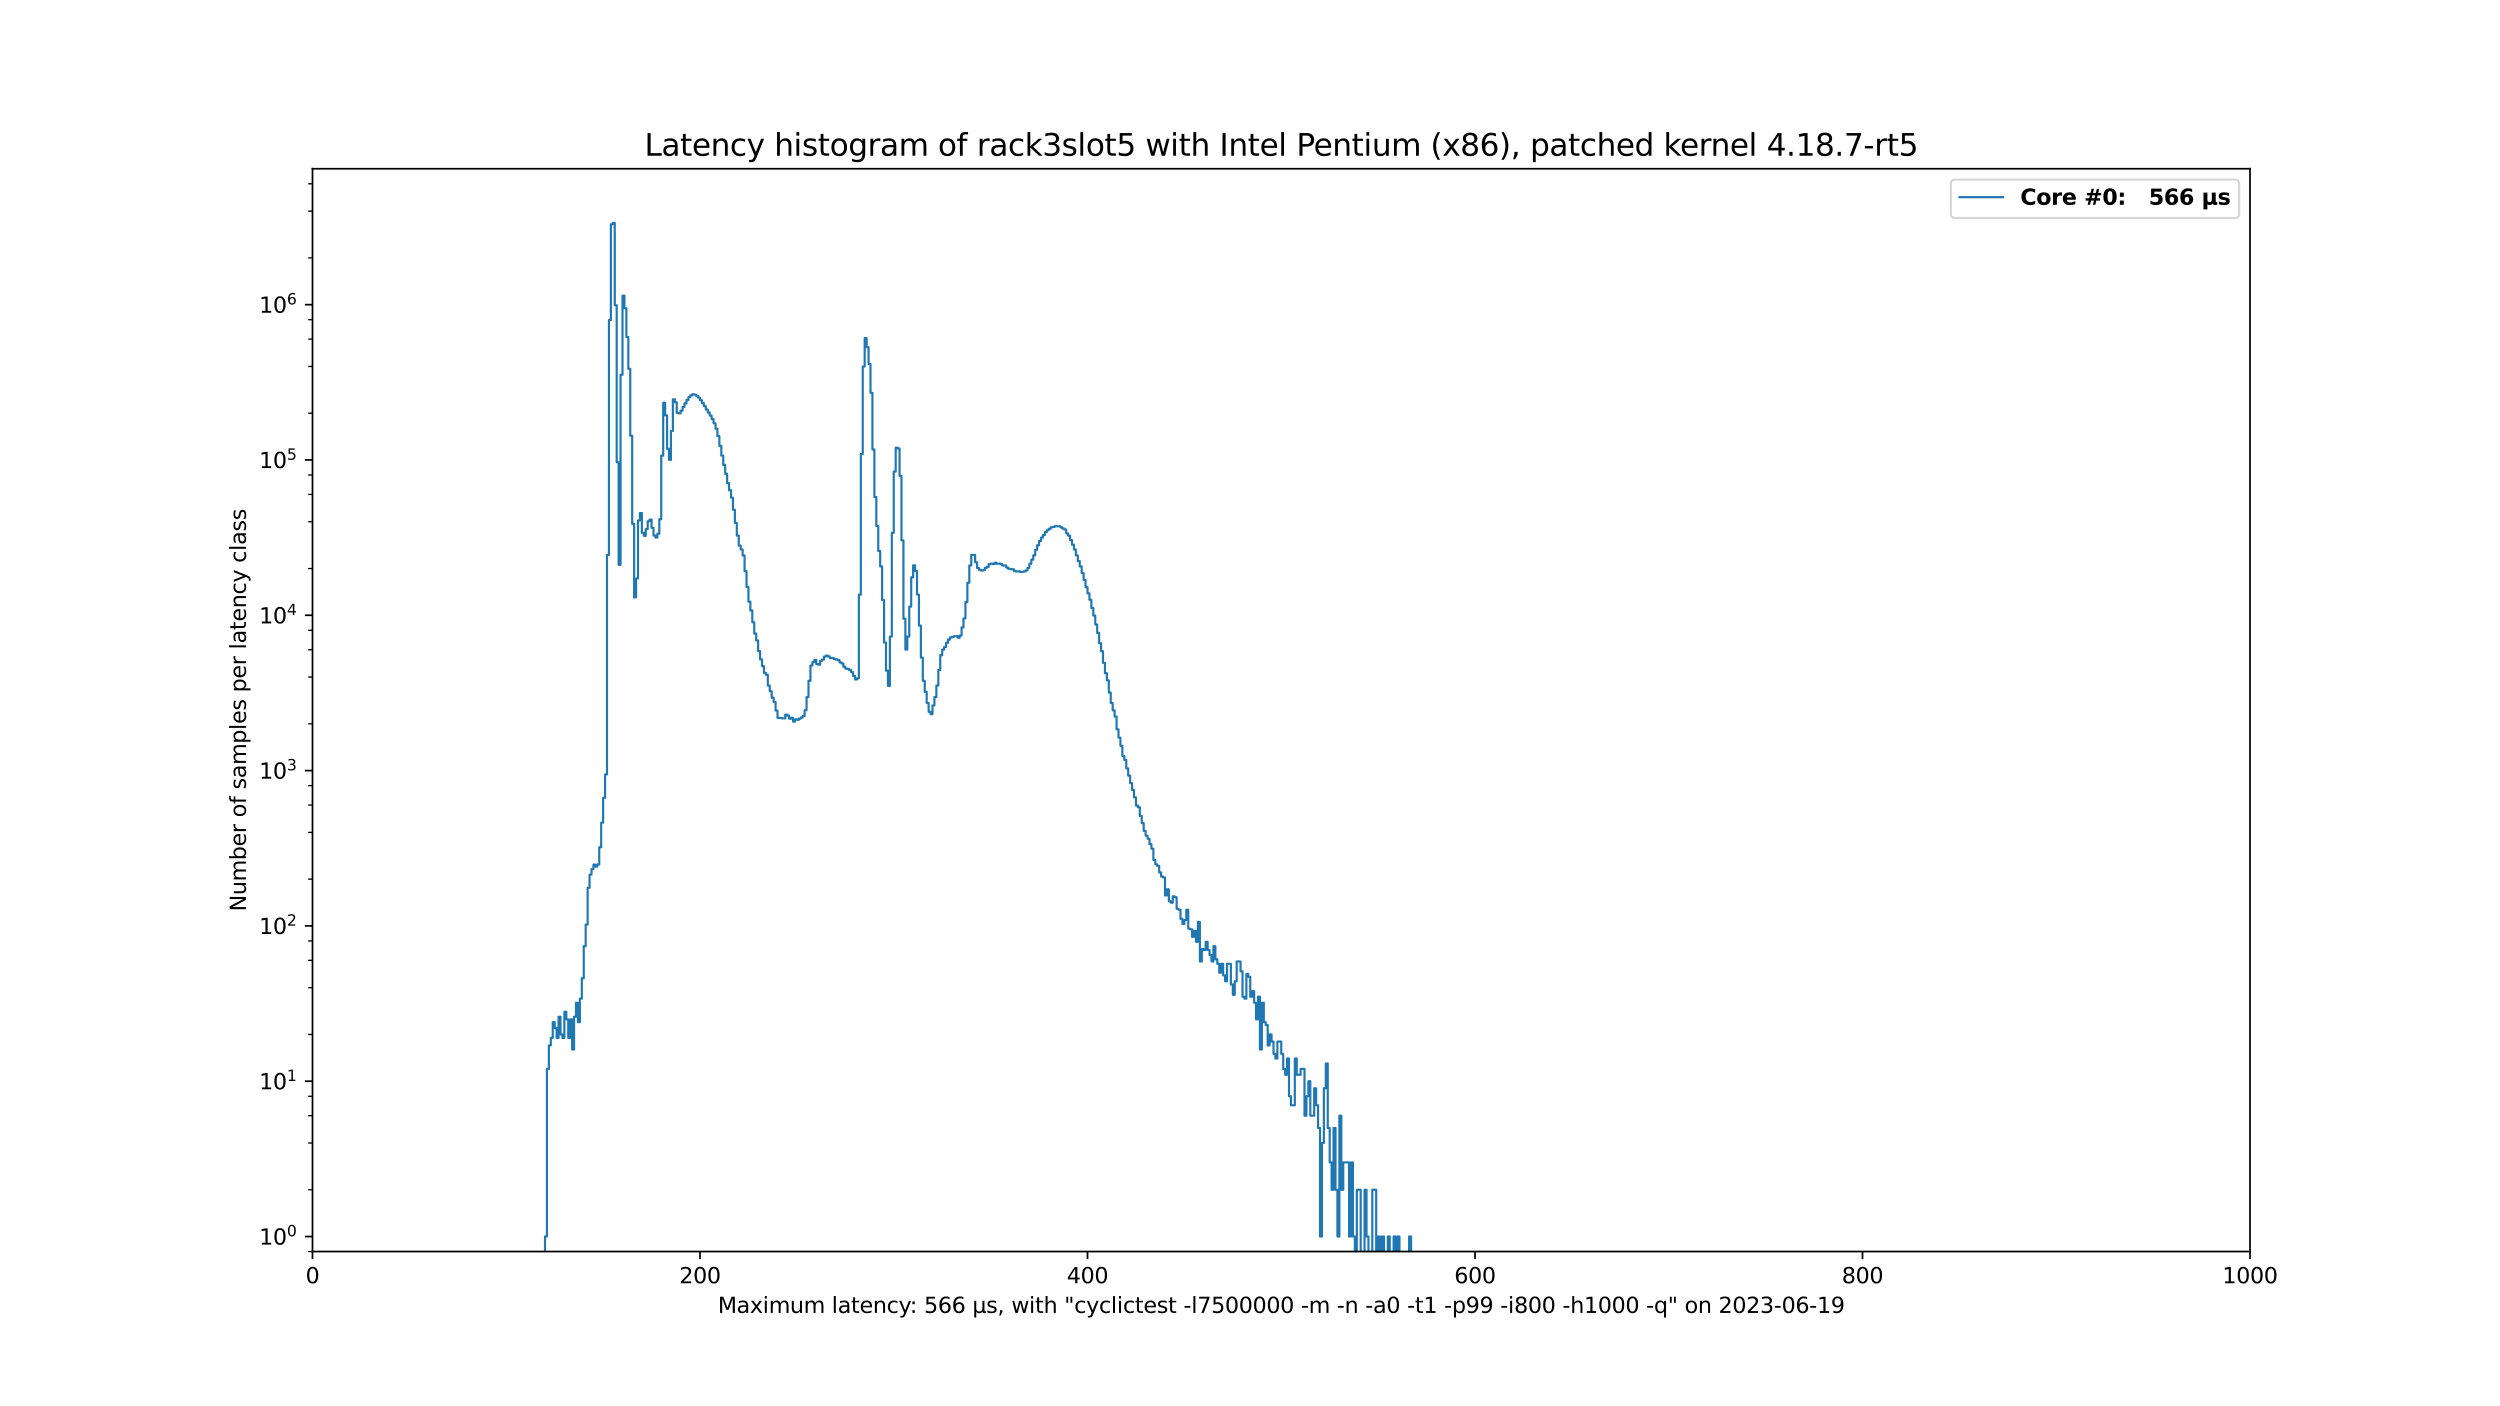 <?xml version="1.0" encoding="utf-8" standalone="no"?>
<!DOCTYPE svg PUBLIC "-//W3C//DTD SVG 1.1//EN"
  "http://www.w3.org/Graphics/SVG/1.1/DTD/svg11.dtd">
<svg xmlns:xlink="http://www.w3.org/1999/xlink" width="1152pt" height="648pt" viewBox="0 0 1152 648" xmlns="http://www.w3.org/2000/svg" version="1.1">
 <defs>
  <style type="text/css">*{stroke-linejoin: round; stroke-linecap: butt}</style>
 </defs>
 <g id="figure_1">
  <g id="patch_1">
   <path d="M 0 648 
L 1152 648 
L 1152 0 
L 0 0 
z
" style="fill: #ffffff"/>
  </g>
  <g id="axes_1">
   <g id="patch_2">
    <path d="M 144 576.72 
L 1036.8 576.72 
L 1036.8 77.76 
L 144 77.76 
z
" style="fill: #ffffff"/>
   </g>
   <g id="patch_3">
    <path d="M 251.136 649 
L 251.136 569.784 
L 252.029 569.784 
L 252.029 492.551 
L 252.922 492.551 
L 252.922 481.725 
L 253.814 481.725 
L 253.814 478.268 
L 254.707 478.268 
L 254.707 471.008 
L 255.6 471.008 
L 255.6 473.712 
L 256.493 473.712 
L 256.493 478.268 
L 257.386 478.268 
L 257.386 468.52 
L 258.278 468.52 
L 258.278 476.674 
L 259.171 476.674 
L 259.171 478.268 
L 260.064 478.268 
L 260.064 466.216 
L 260.957 466.216 
L 260.957 469.739 
L 261.85 469.739 
L 261.85 478.268 
L 262.742 478.268 
L 262.742 469.739 
L 263.635 469.739 
L 263.635 483.61 
L 264.528 483.61 
L 264.528 468.52 
L 265.421 468.52 
L 265.421 462.066 
L 266.314 462.066 
L 266.314 471.008 
L 267.206 471.008 
L 267.206 460.182 
L 268.099 460.182 
L 268.099 450.787 
L 268.992 450.787 
L 268.992 436.01 
L 269.885 436.01 
L 269.885 426.036 
L 270.778 426.036 
L 270.778 409.081 
L 271.67 409.081 
L 271.67 403.005 
L 272.563 403.005 
L 272.563 400.495 
L 273.456 400.495 
L 273.456 398.422 
L 274.349 398.422 
L 274.349 399.312 
L 275.242 399.312 
L 275.242 398.297 
L 276.134 398.297 
L 276.134 390.403 
L 277.027 390.403 
L 277.027 379.085 
L 277.92 379.085 
L 277.92 367.625 
L 278.813 367.625 
L 278.813 356.843 
L 279.706 356.843 
L 279.706 255.681 
L 280.598 255.681 
L 280.598 147.464 
L 281.491 147.464 
L 281.491 103.361 
L 282.384 103.361 
L 282.384 102.699 
L 283.277 102.699 
L 283.277 140.647 
L 284.17 140.647 
L 284.17 213.008 
L 285.062 213.008 
L 285.062 260.257 
L 285.955 260.257 
L 285.955 172.689 
L 286.848 172.689 
L 286.848 136.223 
L 287.741 136.223 
L 287.741 142.026 
L 288.634 142.026 
L 288.634 155.296 
L 289.526 155.296 
L 289.526 169.977 
L 290.419 169.977 
L 290.419 200.8 
L 291.312 200.8 
L 291.312 241.388 
L 292.205 241.388 
L 292.205 275.259 
L 293.098 275.259 
L 293.098 266.55 
L 293.99 266.55 
L 293.99 239.844 
L 294.883 239.844 
L 294.883 236.415 
L 295.776 236.415 
L 295.776 245.503 
L 296.669 245.503 
L 296.669 246.923 
L 297.562 246.923 
L 297.562 243.819 
L 298.454 243.819 
L 298.454 240.208 
L 299.347 240.208 
L 299.347 239.416 
L 300.24 239.416 
L 300.24 243.205 
L 301.133 243.205 
L 301.133 246.77 
L 302.026 246.77 
L 302.026 247.686 
L 302.918 247.686 
L 302.918 245.915 
L 303.811 245.915 
L 303.811 239.248 
L 304.704 239.248 
L 304.704 209.978 
L 305.597 209.978 
L 305.597 185.588 
L 306.49 185.588 
L 306.49 191.401 
L 307.382 191.401 
L 307.382 206.815 
L 308.275 206.815 
L 308.275 211.895 
L 309.168 211.895 
L 309.168 198.601 
L 310.061 198.601 
L 310.061 184.018 
L 310.954 184.018 
L 310.954 185.366 
L 311.846 185.366 
L 311.846 190.248 
L 312.739 190.248 
L 312.739 190.443 
L 313.632 190.443 
L 313.632 189.249 
L 314.525 189.249 
L 314.525 187.501 
L 315.418 187.501 
L 315.418 185.839 
L 316.31 185.839 
L 316.31 184.3 
L 317.203 184.3 
L 317.203 183.017 
L 318.096 183.017 
L 318.096 182.192 
L 318.989 182.192 
L 318.989 181.685 
L 319.882 181.685 
L 319.882 181.849 
L 320.774 181.849 
L 320.774 182.421 
L 321.667 182.421 
L 321.667 183.235 
L 322.56 183.235 
L 322.56 184.436 
L 323.453 184.436 
L 323.453 185.714 
L 324.346 185.714 
L 324.346 187.164 
L 325.238 187.164 
L 325.238 188.69 
L 326.131 188.69 
L 326.131 190.056 
L 327.024 190.056 
L 327.024 191.492 
L 327.917 191.492 
L 327.917 193.09 
L 328.81 193.09 
L 328.81 195.035 
L 329.702 195.035 
L 329.702 197.543 
L 330.595 197.543 
L 330.595 200.957 
L 331.488 200.957 
L 331.488 205.474 
L 332.381 205.474 
L 332.381 209.918 
L 333.274 209.918 
L 333.274 214.235 
L 334.166 214.235 
L 334.166 218.333 
L 335.059 218.333 
L 335.059 222.604 
L 335.952 222.604 
L 335.952 225.906 
L 336.845 225.906 
L 336.845 229.327 
L 337.738 229.327 
L 337.738 234.891 
L 338.63 234.891 
L 338.63 240.927 
L 339.523 240.927 
L 339.523 246.826 
L 340.416 246.826 
L 340.416 251.414 
L 341.309 251.414 
L 341.309 253.19 
L 342.202 253.19 
L 342.202 255.975 
L 343.094 255.975 
L 343.094 263.138 
L 343.987 263.138 
L 343.987 270.463 
L 344.88 270.463 
L 344.88 277.244 
L 345.773 277.244 
L 345.773 281.349 
L 346.666 281.349 
L 346.666 286.738 
L 347.558 286.738 
L 347.558 291.946 
L 348.451 291.946 
L 348.451 295.132 
L 349.344 295.132 
L 349.344 300.007 
L 350.237 300.007 
L 350.237 303.813 
L 351.13 303.813 
L 351.13 306.932 
L 352.022 306.932 
L 352.022 310.026 
L 352.915 310.026 
L 352.915 310.921 
L 353.808 310.921 
L 353.808 315.918 
L 354.701 315.918 
L 354.701 318.528 
L 355.594 318.528 
L 355.594 321.472 
L 356.486 321.472 
L 356.486 323.474 
L 357.379 323.474 
L 357.379 327.412 
L 358.272 327.412 
L 358.272 330.834 
L 360.058 330.806 
L 360.058 330.991 
L 361.843 331.034 
L 361.843 329.319 
L 362.736 329.319 
L 362.736 329.77 
L 363.629 329.77 
L 363.629 331.178 
L 364.522 331.178 
L 364.522 330.777 
L 365.414 330.777 
L 365.414 332.502 
L 366.307 332.502 
L 366.307 331.467 
L 367.2 331.467 
L 367.2 331.686 
L 368.093 331.686 
L 368.093 331.163 
L 368.986 331.163 
L 368.986 330.635 
L 369.878 330.635 
L 369.878 329.894 
L 370.771 329.894 
L 370.771 327.234 
L 371.664 327.234 
L 371.664 321.178 
L 372.557 321.178 
L 372.557 313.69 
L 373.45 313.69 
L 373.45 306.682 
L 374.342 306.682 
L 374.342 305.105 
L 375.235 305.105 
L 375.235 304.107 
L 376.128 304.107 
L 376.128 305.97 
L 377.021 305.97 
L 377.021 306.285 
L 377.914 306.285 
L 377.914 304.538 
L 378.806 304.538 
L 378.806 303.921 
L 379.699 303.921 
L 379.699 302.526 
L 380.592 302.526 
L 380.592 302.111 
L 381.485 302.111 
L 381.485 302.481 
L 382.378 302.481 
L 382.378 303.257 
L 384.163 303.181 
L 384.163 303.623 
L 385.056 303.623 
L 385.056 303.885 
L 385.949 303.885 
L 385.949 304.179 
L 386.842 304.179 
L 386.842 305.199 
L 387.734 305.199 
L 387.734 305.722 
L 388.627 305.722 
L 388.627 307.211 
L 389.52 307.211 
L 389.52 308.103 
L 390.413 308.103 
L 390.413 308.226 
L 391.306 308.226 
L 391.306 308.726 
L 392.198 308.726 
L 392.198 309.721 
L 393.091 309.721 
L 393.091 311.481 
L 393.984 311.481 
L 393.984 313.089 
L 394.877 313.089 
L 394.877 312.562 
L 395.77 312.562 
L 395.77 274 
L 396.662 274 
L 396.662 209.193 
L 397.555 209.193 
L 397.555 168.892 
L 398.448 168.892 
L 398.448 155.776 
L 399.341 155.776 
L 399.341 159.995 
L 400.234 159.995 
L 400.234 167.767 
L 401.126 167.767 
L 401.126 181.034 
L 402.019 181.034 
L 402.019 207.117 
L 402.912 207.117 
L 402.912 229.008 
L 403.805 229.008 
L 403.805 242.349 
L 404.698 242.349 
L 404.698 253.917 
L 405.59 253.917 
L 405.59 261.012 
L 406.483 261.012 
L 406.483 276.528 
L 407.376 276.528 
L 407.376 296.091 
L 408.269 296.091 
L 408.269 309.028 
L 409.162 309.028 
L 409.162 316.05 
L 410.054 316.05 
L 410.054 293.359 
L 410.947 293.359 
L 410.947 245.51 
L 411.84 245.51 
L 411.84 217.298 
L 412.733 217.298 
L 412.733 206.282 
L 413.626 206.282 
L 413.626 206.657 
L 414.518 206.657 
L 414.518 219.321 
L 415.411 219.321 
L 415.411 249.011 
L 416.304 249.011 
L 416.304 285.09 
L 417.197 285.09 
L 417.197 299.338 
L 418.09 299.338 
L 418.09 293.33 
L 418.982 293.33 
L 418.982 279.519 
L 419.875 279.519 
L 419.875 266.026 
L 420.768 266.026 
L 420.768 260.517 
L 421.661 260.517 
L 421.661 263.2 
L 422.554 263.2 
L 422.554 273.97 
L 423.446 273.97 
L 423.446 288.275 
L 424.339 288.275 
L 424.339 303.052 
L 425.232 303.052 
L 425.232 313.706 
L 426.125 313.706 
L 426.125 318.826 
L 427.018 318.826 
L 427.018 323.95 
L 427.91 323.95 
L 427.91 328.004 
L 428.803 328.004 
L 428.803 329.089 
L 429.696 329.089 
L 429.696 325.054 
L 430.589 325.054 
L 430.589 321.189 
L 431.482 321.189 
L 431.482 315.9 
L 432.374 315.9 
L 432.374 308.726 
L 433.267 308.726 
L 433.267 301.936 
L 434.16 301.936 
L 434.16 299.333 
L 435.053 299.333 
L 435.053 298.121 
L 435.946 298.121 
L 435.946 296.189 
L 436.838 296.189 
L 436.838 294.715 
L 437.731 294.715 
L 437.731 293.72 
L 438.624 293.72 
L 438.624 293.453 
L 439.517 293.453 
L 439.517 293.198 
L 441.302 293.105 
L 441.302 293.889 
L 442.195 293.889 
L 442.195 292.864 
L 443.088 292.864 
L 443.088 289.123 
L 443.981 289.123 
L 443.981 284.956 
L 444.874 284.956 
L 444.874 277.453 
L 445.766 277.453 
L 445.766 268.524 
L 446.659 268.524 
L 446.659 260.574 
L 447.552 260.574 
L 447.552 255.708 
L 449.338 255.713 
L 449.338 259.101 
L 450.23 259.101 
L 450.23 261.704 
L 451.123 261.704 
L 451.123 262.591 
L 452.016 262.591 
L 452.016 262.907 
L 452.909 262.907 
L 452.909 262.711 
L 453.802 262.711 
L 453.802 261.675 
L 454.694 261.675 
L 454.694 261.193 
L 455.587 261.193 
L 455.587 259.971 
L 456.48 259.971 
L 456.48 259.721 
L 457.373 259.721 
L 457.373 259.898 
L 458.266 259.898 
L 458.266 259.32 
L 459.158 259.32 
L 459.158 259.785 
L 460.944 259.702 
L 460.944 259.96 
L 461.837 259.96 
L 461.837 260.598 
L 463.622 260.56 
L 463.622 261.495 
L 464.515 261.495 
L 464.515 262.077 
L 465.408 262.077 
L 465.408 262.229 
L 467.194 262.337 
L 467.194 263.098 
L 468.086 263.098 
L 468.086 263.331 
L 469.872 263.232 
L 469.872 263.595 
L 471.658 263.494 
L 471.658 263.323 
L 472.55 263.323 
L 472.55 262.852 
L 473.443 262.852 
L 473.443 261.698 
L 474.336 261.698 
L 474.336 259.756 
L 475.229 259.756 
L 475.229 257.886 
L 476.122 257.886 
L 476.122 255.89 
L 477.014 255.89 
L 477.014 253.329 
L 477.907 253.329 
L 477.907 251.224 
L 478.8 251.224 
L 478.8 249.318 
L 479.693 249.318 
L 479.693 247.731 
L 480.586 247.731 
L 480.586 246.572 
L 481.478 246.572 
L 481.478 245.195 
L 482.371 245.195 
L 482.371 244.337 
L 483.264 244.337 
L 483.264 243.651 
L 484.157 243.651 
L 484.157 242.979 
L 485.05 242.979 
L 485.05 242.834 
L 485.942 242.834 
L 485.942 242.469 
L 488.621 242.516 
L 488.621 242.971 
L 489.514 242.971 
L 489.514 243.549 
L 490.406 243.549 
L 490.406 244.007 
L 491.299 244.007 
L 491.299 245.781 
L 492.192 245.781 
L 492.192 246.832 
L 493.085 246.832 
L 493.085 248.863 
L 493.978 248.863 
L 493.978 250.998 
L 494.87 250.998 
L 494.87 253.219 
L 495.763 253.219 
L 495.763 255.895 
L 496.656 255.895 
L 496.656 258.558 
L 497.549 258.558 
L 497.549 261.015 
L 498.442 261.015 
L 498.442 264.107 
L 499.334 264.107 
L 499.334 267.298 
L 500.227 267.298 
L 500.227 270.596 
L 501.12 270.596 
L 501.12 273.397 
L 502.013 273.397 
L 502.013 276.372 
L 502.906 276.372 
L 502.906 280.154 
L 503.798 280.154 
L 503.798 283.649 
L 504.691 283.649 
L 504.691 287.765 
L 505.584 287.765 
L 505.584 291.642 
L 506.477 291.642 
L 506.477 296.395 
L 507.37 296.395 
L 507.37 300.087 
L 508.262 300.087 
L 508.262 305.456 
L 509.155 305.456 
L 509.155 310.194 
L 510.048 310.194 
L 510.048 313.518 
L 510.941 313.518 
L 510.941 319.108 
L 511.834 319.108 
L 511.834 323.927 
L 512.726 323.927 
L 512.726 327.31 
L 513.619 327.31 
L 513.619 330.186 
L 514.512 330.186 
L 514.512 336.082 
L 515.405 336.082 
L 515.405 339.918 
L 516.298 339.918 
L 516.298 343.665 
L 517.19 343.665 
L 517.19 348.349 
L 518.083 348.349 
L 518.083 350.178 
L 518.976 350.178 
L 518.976 354.076 
L 519.869 354.076 
L 519.869 357.407 
L 520.762 357.407 
L 520.762 360.876 
L 521.654 360.876 
L 521.654 363.985 
L 522.547 363.985 
L 522.547 367.393 
L 523.44 367.393 
L 523.44 371.17 
L 524.333 371.17 
L 524.333 371.962 
L 525.226 371.962 
L 525.226 376.013 
L 526.118 376.013 
L 526.118 379.288 
L 527.011 379.288 
L 527.011 382.872 
L 527.904 382.872 
L 527.904 385.077 
L 528.797 385.077 
L 528.797 386.495 
L 529.69 386.495 
L 529.69 388.983 
L 530.582 388.983 
L 530.582 391.088 
L 531.475 391.088 
L 531.475 396.244 
L 532.368 396.244 
L 532.368 398.297 
L 533.261 398.297 
L 533.261 399.055 
L 534.154 399.055 
L 534.154 402.004 
L 535.046 402.004 
L 535.046 403.889 
L 535.939 403.889 
L 535.939 404.34 
L 536.832 404.34 
L 536.832 412.632 
L 537.725 412.632 
L 537.725 409.795 
L 538.618 409.795 
L 538.618 415.318 
L 539.51 415.318 
L 539.51 415.972 
L 540.403 415.972 
L 540.403 413.03 
L 541.296 413.03 
L 541.296 413.434 
L 542.189 413.434 
L 542.189 418.737 
L 543.082 418.737 
L 543.082 419.222 
L 543.974 419.222 
L 543.974 423.408 
L 544.867 423.408 
L 544.867 425.733 
L 545.76 425.733 
L 545.76 423.973 
L 546.653 423.973 
L 546.653 419.222 
L 547.546 419.222 
L 547.546 427.92 
L 548.438 427.92 
L 548.438 428.246 
L 549.331 428.246 
L 549.331 431.703 
L 550.224 431.703 
L 550.224 428.907 
L 551.117 428.907 
L 551.117 433.978 
L 552.01 433.978 
L 552.01 424.84 
L 552.902 424.84 
L 552.902 443.051 
L 553.795 443.051 
L 553.795 437.296 
L 554.688 437.296 
L 554.688 437.737 
L 555.581 437.737 
L 555.581 433.978 
L 556.474 433.978 
L 556.474 437.737 
L 557.366 437.737 
L 557.366 440.041 
L 558.259 440.041 
L 558.259 443.051 
L 559.152 443.051 
L 559.152 436.01 
L 560.045 436.01 
L 560.045 442.015 
L 560.938 442.015 
L 560.938 444.123 
L 561.83 444.123 
L 561.83 448.195 
L 562.723 448.195 
L 562.723 444.123 
L 563.616 444.123 
L 563.616 449.464 
L 564.509 449.464 
L 564.509 452.168 
L 565.402 452.168 
L 565.402 444.123 
L 567.187 444.123 
L 567.187 453.614 
L 568.08 453.614 
L 568.08 458.405 
L 568.973 458.405 
L 568.973 452.168 
L 569.866 452.168 
L 569.866 443.051 
L 571.651 443.051 
L 571.651 447.58 
L 572.544 447.58 
L 572.544 459.281 
L 573.437 459.281 
L 573.437 460.182 
L 574.33 460.182 
L 574.33 448.823 
L 575.222 448.823 
L 575.222 450.118 
L 576.115 450.118 
L 576.115 459.281 
L 577.008 459.281 
L 577.008 456.725 
L 577.901 456.725 
L 577.901 462.066 
L 578.794 462.066 
L 578.794 469.739 
L 579.686 469.739 
L 579.686 459.281 
L 580.579 459.281 
L 580.579 483.61 
L 581.472 483.61 
L 581.472 462.066 
L 582.365 462.066 
L 582.365 471.008 
L 583.258 471.008 
L 583.258 472.33 
L 584.15 472.33 
L 584.15 481.725 
L 585.043 481.725 
L 585.043 476.674 
L 585.936 476.674 
L 585.936 479.949 
L 586.829 479.949 
L 586.829 485.616 
L 587.722 485.616 
L 587.722 487.76 
L 588.614 487.76 
L 588.614 479.949 
L 590.4 479.949 
L 590.4 485.616 
L 591.293 485.616 
L 591.293 492.551 
L 592.186 492.551 
L 592.186 495.256 
L 593.078 495.256 
L 593.078 487.76 
L 593.971 487.76 
L 593.971 505.153 
L 594.864 505.153 
L 594.864 509.304 
L 596.65 509.304 
L 596.65 487.76 
L 597.542 487.76 
L 597.542 495.256 
L 599.328 495.256 
L 599.328 492.551 
L 601.114 492.551 
L 601.114 514.095 
L 602.006 514.095 
L 602.006 505.153 
L 602.899 505.153 
L 602.899 498.218 
L 603.792 498.218 
L 603.792 514.095 
L 605.578 514.095 
L 605.578 501.493 
L 606.47 501.493 
L 606.47 509.304 
L 607.363 509.304 
L 607.363 519.762 
L 608.256 519.762 
L 608.256 569.784 
L 609.149 569.784 
L 609.149 526.697 
L 610.042 526.697 
L 610.042 501.493 
L 610.934 501.493 
L 610.934 490.063 
L 611.827 490.063 
L 611.827 519.762 
L 612.72 519.762 
L 612.72 535.639 
L 613.613 535.639 
L 613.613 548.241 
L 614.506 548.241 
L 614.506 519.762 
L 615.398 519.762 
L 615.398 548.241 
L 616.291 548.241 
L 616.291 569.784 
L 617.184 569.784 
L 617.184 514.095 
L 618.077 514.095 
L 618.077 548.241 
L 618.97 548.241 
L 618.97 535.639 
L 621.648 535.639 
L 621.648 569.784 
L 622.541 569.784 
L 622.541 535.639 
L 623.434 535.639 
L 623.434 569.784 
L 624.326 569.784 
L 624.326 649 
M 625.219 649 
L 625.219 548.241 
L 627.005 548.241 
L 627.005 649 
M 628.79 649 
L 628.79 548.241 
L 629.683 548.241 
L 629.683 569.784 
L 630.576 569.784 
L 630.576 649 
M 632.362 649 
L 632.362 548.241 
L 634.147 548.241 
L 634.147 649 
M 635.04 649 
L 635.04 569.784 
L 635.933 569.784 
L 635.933 649 
M 636.826 649 
L 636.826 569.784 
L 637.718 569.784 
L 637.718 649 
M 639.504 649 
L 639.504 569.784 
L 640.397 569.784 
L 640.397 649 
M 642.182 649 
L 642.182 569.784 
L 643.075 569.784 
L 643.075 649 
M 643.968 649 
L 643.968 569.784 
L 644.861 569.784 
L 644.861 649 
M 649.325 649 
L 649.325 569.784 
L 650.218 569.784 
L 650.218 649 
L 650.218 649 
" clip-path="url(#pe69480d873)" style="fill: none; stroke: #1f77b4; stroke-linejoin: miter"/>
   </g>
   <g id="matplotlib.axis_1">
    <g id="xtick_1">
     <g id="line2d_1">
      <defs>
       <path id="m36238dddd7" d="M 0 0 
L 0 3.5 
" style="stroke: #000000; stroke-width: 0.8"/>
      </defs>
      <g>
       <use xlink:href="#m36238dddd7" x="144" y="576.72" style="stroke: #000000; stroke-width: 0.8"/>
      </g>
     </g>
     <g id="text_1">
      <!-- 0 -->
      <g transform="translate(140.819 591.318)scale(0.1 -0.1)">
       <defs>
        <path id="DejaVuSans-30" d="M 2034 4250 
Q 1547 4250 1301 3770 
Q 1056 3291 1056 2328 
Q 1056 1369 1301 889 
Q 1547 409 2034 409 
Q 2525 409 2770 889 
Q 3016 1369 3016 2328 
Q 3016 3291 2770 3770 
Q 2525 4250 2034 4250 
z
M 2034 4750 
Q 2819 4750 3233 4129 
Q 3647 3509 3647 2328 
Q 3647 1150 3233 529 
Q 2819 -91 2034 -91 
Q 1250 -91 836 529 
Q 422 1150 422 2328 
Q 422 3509 836 4129 
Q 1250 4750 2034 4750 
z
" transform="scale(0.016)"/>
       </defs>
       <use xlink:href="#DejaVuSans-30"/>
      </g>
     </g>
    </g>
    <g id="xtick_2">
     <g id="line2d_2">
      <g>
       <use xlink:href="#m36238dddd7" x="322.56" y="576.72" style="stroke: #000000; stroke-width: 0.8"/>
      </g>
     </g>
     <g id="text_2">
      <!-- 200 -->
      <g transform="translate(313.016 591.318)scale(0.1 -0.1)">
       <defs>
        <path id="DejaVuSans-32" d="M 1228 531 
L 3431 531 
L 3431 0 
L 469 0 
L 469 531 
Q 828 903 1448 1529 
Q 2069 2156 2228 2338 
Q 2531 2678 2651 2914 
Q 2772 3150 2772 3378 
Q 2772 3750 2511 3984 
Q 2250 4219 1831 4219 
Q 1534 4219 1204 4116 
Q 875 4013 500 3803 
L 500 4441 
Q 881 4594 1212 4672 
Q 1544 4750 1819 4750 
Q 2544 4750 2975 4387 
Q 3406 4025 3406 3419 
Q 3406 3131 3298 2873 
Q 3191 2616 2906 2266 
Q 2828 2175 2409 1742 
Q 1991 1309 1228 531 
z
" transform="scale(0.016)"/>
       </defs>
       <use xlink:href="#DejaVuSans-32"/>
       <use xlink:href="#DejaVuSans-30" x="63.623"/>
       <use xlink:href="#DejaVuSans-30" x="127.246"/>
      </g>
     </g>
    </g>
    <g id="xtick_3">
     <g id="line2d_3">
      <g>
       <use xlink:href="#m36238dddd7" x="501.12" y="576.72" style="stroke: #000000; stroke-width: 0.8"/>
      </g>
     </g>
     <g id="text_3">
      <!-- 400 -->
      <g transform="translate(491.576 591.318)scale(0.1 -0.1)">
       <defs>
        <path id="DejaVuSans-34" d="M 2419 4116 
L 825 1625 
L 2419 1625 
L 2419 4116 
z
M 2253 4666 
L 3047 4666 
L 3047 1625 
L 3713 1625 
L 3713 1100 
L 3047 1100 
L 3047 0 
L 2419 0 
L 2419 1100 
L 313 1100 
L 313 1709 
L 2253 4666 
z
" transform="scale(0.016)"/>
       </defs>
       <use xlink:href="#DejaVuSans-34"/>
       <use xlink:href="#DejaVuSans-30" x="63.623"/>
       <use xlink:href="#DejaVuSans-30" x="127.246"/>
      </g>
     </g>
    </g>
    <g id="xtick_4">
     <g id="line2d_4">
      <g>
       <use xlink:href="#m36238dddd7" x="679.68" y="576.72" style="stroke: #000000; stroke-width: 0.8"/>
      </g>
     </g>
     <g id="text_4">
      <!-- 600 -->
      <g transform="translate(670.136 591.318)scale(0.1 -0.1)">
       <defs>
        <path id="DejaVuSans-36" d="M 2113 2584 
Q 1688 2584 1439 2293 
Q 1191 2003 1191 1497 
Q 1191 994 1439 701 
Q 1688 409 2113 409 
Q 2538 409 2786 701 
Q 3034 994 3034 1497 
Q 3034 2003 2786 2293 
Q 2538 2584 2113 2584 
z
M 3366 4563 
L 3366 3988 
Q 3128 4100 2886 4159 
Q 2644 4219 2406 4219 
Q 1781 4219 1451 3797 
Q 1122 3375 1075 2522 
Q 1259 2794 1537 2939 
Q 1816 3084 2150 3084 
Q 2853 3084 3261 2657 
Q 3669 2231 3669 1497 
Q 3669 778 3244 343 
Q 2819 -91 2113 -91 
Q 1303 -91 875 529 
Q 447 1150 447 2328 
Q 447 3434 972 4092 
Q 1497 4750 2381 4750 
Q 2619 4750 2861 4703 
Q 3103 4656 3366 4563 
z
" transform="scale(0.016)"/>
       </defs>
       <use xlink:href="#DejaVuSans-36"/>
       <use xlink:href="#DejaVuSans-30" x="63.623"/>
       <use xlink:href="#DejaVuSans-30" x="127.246"/>
      </g>
     </g>
    </g>
    <g id="xtick_5">
     <g id="line2d_5">
      <g>
       <use xlink:href="#m36238dddd7" x="858.24" y="576.72" style="stroke: #000000; stroke-width: 0.8"/>
      </g>
     </g>
     <g id="text_5">
      <!-- 800 -->
      <g transform="translate(848.696 591.318)scale(0.1 -0.1)">
       <defs>
        <path id="DejaVuSans-38" d="M 2034 2216 
Q 1584 2216 1326 1975 
Q 1069 1734 1069 1313 
Q 1069 891 1326 650 
Q 1584 409 2034 409 
Q 2484 409 2743 651 
Q 3003 894 3003 1313 
Q 3003 1734 2745 1975 
Q 2488 2216 2034 2216 
z
M 1403 2484 
Q 997 2584 770 2862 
Q 544 3141 544 3541 
Q 544 4100 942 4425 
Q 1341 4750 2034 4750 
Q 2731 4750 3128 4425 
Q 3525 4100 3525 3541 
Q 3525 3141 3298 2862 
Q 3072 2584 2669 2484 
Q 3125 2378 3379 2068 
Q 3634 1759 3634 1313 
Q 3634 634 3220 271 
Q 2806 -91 2034 -91 
Q 1263 -91 848 271 
Q 434 634 434 1313 
Q 434 1759 690 2068 
Q 947 2378 1403 2484 
z
M 1172 3481 
Q 1172 3119 1398 2916 
Q 1625 2713 2034 2713 
Q 2441 2713 2670 2916 
Q 2900 3119 2900 3481 
Q 2900 3844 2670 4047 
Q 2441 4250 2034 4250 
Q 1625 4250 1398 4047 
Q 1172 3844 1172 3481 
z
" transform="scale(0.016)"/>
       </defs>
       <use xlink:href="#DejaVuSans-38"/>
       <use xlink:href="#DejaVuSans-30" x="63.623"/>
       <use xlink:href="#DejaVuSans-30" x="127.246"/>
      </g>
     </g>
    </g>
    <g id="xtick_6">
     <g id="line2d_6">
      <g>
       <use xlink:href="#m36238dddd7" x="1036.8" y="576.72" style="stroke: #000000; stroke-width: 0.8"/>
      </g>
     </g>
     <g id="text_6">
      <!-- 1000 -->
      <g transform="translate(1024.075 591.318)scale(0.1 -0.1)">
       <defs>
        <path id="DejaVuSans-31" d="M 794 531 
L 1825 531 
L 1825 4091 
L 703 3866 
L 703 4441 
L 1819 4666 
L 2450 4666 
L 2450 531 
L 3481 531 
L 3481 0 
L 794 0 
L 794 531 
z
" transform="scale(0.016)"/>
       </defs>
       <use xlink:href="#DejaVuSans-31"/>
       <use xlink:href="#DejaVuSans-30" x="63.623"/>
       <use xlink:href="#DejaVuSans-30" x="127.246"/>
       <use xlink:href="#DejaVuSans-30" x="190.869"/>
      </g>
     </g>
    </g>
    <g id="text_7">
     <!-- Maximum latency: 566 µs, with "cyclictest -l7500000 -m -n -a0 -t1 -p99 -i800 -h1000 -q" on 2023-06-19 -->
     <g transform="translate(330.795 604.997)scale(0.1 -0.1)">
      <defs>
       <path id="DejaVuSans-4d" d="M 628 4666 
L 1569 4666 
L 2759 1491 
L 3956 4666 
L 4897 4666 
L 4897 0 
L 4281 0 
L 4281 4097 
L 3078 897 
L 2444 897 
L 1241 4097 
L 1241 0 
L 628 0 
L 628 4666 
z
" transform="scale(0.016)"/>
       <path id="DejaVuSans-61" d="M 2194 1759 
Q 1497 1759 1228 1600 
Q 959 1441 959 1056 
Q 959 750 1161 570 
Q 1363 391 1709 391 
Q 2188 391 2477 730 
Q 2766 1069 2766 1631 
L 2766 1759 
L 2194 1759 
z
M 3341 1997 
L 3341 0 
L 2766 0 
L 2766 531 
Q 2569 213 2275 61 
Q 1981 -91 1556 -91 
Q 1019 -91 701 211 
Q 384 513 384 1019 
Q 384 1609 779 1909 
Q 1175 2209 1959 2209 
L 2766 2209 
L 2766 2266 
Q 2766 2663 2505 2880 
Q 2244 3097 1772 3097 
Q 1472 3097 1187 3025 
Q 903 2953 641 2809 
L 641 3341 
Q 956 3463 1253 3523 
Q 1550 3584 1831 3584 
Q 2591 3584 2966 3190 
Q 3341 2797 3341 1997 
z
" transform="scale(0.016)"/>
       <path id="DejaVuSans-78" d="M 3513 3500 
L 2247 1797 
L 3578 0 
L 2900 0 
L 1881 1375 
L 863 0 
L 184 0 
L 1544 1831 
L 300 3500 
L 978 3500 
L 1906 2253 
L 2834 3500 
L 3513 3500 
z
" transform="scale(0.016)"/>
       <path id="DejaVuSans-69" d="M 603 3500 
L 1178 3500 
L 1178 0 
L 603 0 
L 603 3500 
z
M 603 4863 
L 1178 4863 
L 1178 4134 
L 603 4134 
L 603 4863 
z
" transform="scale(0.016)"/>
       <path id="DejaVuSans-6d" d="M 3328 2828 
Q 3544 3216 3844 3400 
Q 4144 3584 4550 3584 
Q 5097 3584 5394 3201 
Q 5691 2819 5691 2113 
L 5691 0 
L 5113 0 
L 5113 2094 
Q 5113 2597 4934 2840 
Q 4756 3084 4391 3084 
Q 3944 3084 3684 2787 
Q 3425 2491 3425 1978 
L 3425 0 
L 2847 0 
L 2847 2094 
Q 2847 2600 2669 2842 
Q 2491 3084 2119 3084 
Q 1678 3084 1418 2786 
Q 1159 2488 1159 1978 
L 1159 0 
L 581 0 
L 581 3500 
L 1159 3500 
L 1159 2956 
Q 1356 3278 1631 3431 
Q 1906 3584 2284 3584 
Q 2666 3584 2933 3390 
Q 3200 3197 3328 2828 
z
" transform="scale(0.016)"/>
       <path id="DejaVuSans-75" d="M 544 1381 
L 544 3500 
L 1119 3500 
L 1119 1403 
Q 1119 906 1312 657 
Q 1506 409 1894 409 
Q 2359 409 2629 706 
Q 2900 1003 2900 1516 
L 2900 3500 
L 3475 3500 
L 3475 0 
L 2900 0 
L 2900 538 
Q 2691 219 2414 64 
Q 2138 -91 1772 -91 
Q 1169 -91 856 284 
Q 544 659 544 1381 
z
M 1991 3584 
L 1991 3584 
z
" transform="scale(0.016)"/>
       <path id="DejaVuSans-20" transform="scale(0.016)"/>
       <path id="DejaVuSans-6c" d="M 603 4863 
L 1178 4863 
L 1178 0 
L 603 0 
L 603 4863 
z
" transform="scale(0.016)"/>
       <path id="DejaVuSans-74" d="M 1172 4494 
L 1172 3500 
L 2356 3500 
L 2356 3053 
L 1172 3053 
L 1172 1153 
Q 1172 725 1289 603 
Q 1406 481 1766 481 
L 2356 481 
L 2356 0 
L 1766 0 
Q 1100 0 847 248 
Q 594 497 594 1153 
L 594 3053 
L 172 3053 
L 172 3500 
L 594 3500 
L 594 4494 
L 1172 4494 
z
" transform="scale(0.016)"/>
       <path id="DejaVuSans-65" d="M 3597 1894 
L 3597 1613 
L 953 1613 
Q 991 1019 1311 708 
Q 1631 397 2203 397 
Q 2534 397 2845 478 
Q 3156 559 3463 722 
L 3463 178 
Q 3153 47 2828 -22 
Q 2503 -91 2169 -91 
Q 1331 -91 842 396 
Q 353 884 353 1716 
Q 353 2575 817 3079 
Q 1281 3584 2069 3584 
Q 2775 3584 3186 3129 
Q 3597 2675 3597 1894 
z
M 3022 2063 
Q 3016 2534 2758 2815 
Q 2500 3097 2075 3097 
Q 1594 3097 1305 2825 
Q 1016 2553 972 2059 
L 3022 2063 
z
" transform="scale(0.016)"/>
       <path id="DejaVuSans-6e" d="M 3513 2113 
L 3513 0 
L 2938 0 
L 2938 2094 
Q 2938 2591 2744 2837 
Q 2550 3084 2163 3084 
Q 1697 3084 1428 2787 
Q 1159 2491 1159 1978 
L 1159 0 
L 581 0 
L 581 3500 
L 1159 3500 
L 1159 2956 
Q 1366 3272 1645 3428 
Q 1925 3584 2291 3584 
Q 2894 3584 3203 3211 
Q 3513 2838 3513 2113 
z
" transform="scale(0.016)"/>
       <path id="DejaVuSans-63" d="M 3122 3366 
L 3122 2828 
Q 2878 2963 2633 3030 
Q 2388 3097 2138 3097 
Q 1578 3097 1268 2742 
Q 959 2388 959 1747 
Q 959 1106 1268 751 
Q 1578 397 2138 397 
Q 2388 397 2633 464 
Q 2878 531 3122 666 
L 3122 134 
Q 2881 22 2623 -34 
Q 2366 -91 2075 -91 
Q 1284 -91 818 406 
Q 353 903 353 1747 
Q 353 2603 823 3093 
Q 1294 3584 2113 3584 
Q 2378 3584 2631 3529 
Q 2884 3475 3122 3366 
z
" transform="scale(0.016)"/>
       <path id="DejaVuSans-79" d="M 2059 -325 
Q 1816 -950 1584 -1140 
Q 1353 -1331 966 -1331 
L 506 -1331 
L 506 -850 
L 844 -850 
Q 1081 -850 1212 -737 
Q 1344 -625 1503 -206 
L 1606 56 
L 191 3500 
L 800 3500 
L 1894 763 
L 2988 3500 
L 3597 3500 
L 2059 -325 
z
" transform="scale(0.016)"/>
       <path id="DejaVuSans-3a" d="M 750 794 
L 1409 794 
L 1409 0 
L 750 0 
L 750 794 
z
M 750 3309 
L 1409 3309 
L 1409 2516 
L 750 2516 
L 750 3309 
z
" transform="scale(0.016)"/>
       <path id="DejaVuSans-35" d="M 691 4666 
L 3169 4666 
L 3169 4134 
L 1269 4134 
L 1269 2991 
Q 1406 3038 1543 3061 
Q 1681 3084 1819 3084 
Q 2600 3084 3056 2656 
Q 3513 2228 3513 1497 
Q 3513 744 3044 326 
Q 2575 -91 1722 -91 
Q 1428 -91 1123 -41 
Q 819 9 494 109 
L 494 744 
Q 775 591 1075 516 
Q 1375 441 1709 441 
Q 2250 441 2565 725 
Q 2881 1009 2881 1497 
Q 2881 1984 2565 2268 
Q 2250 2553 1709 2553 
Q 1456 2553 1204 2497 
Q 953 2441 691 2322 
L 691 4666 
z
" transform="scale(0.016)"/>
       <path id="DejaVuSans-b5" d="M 544 -1331 
L 544 3500 
L 1119 3500 
L 1119 1325 
Q 1119 872 1334 640 
Q 1550 409 1972 409 
Q 2434 409 2667 671 
Q 2900 934 2900 1459 
L 2900 3500 
L 3475 3500 
L 3475 806 
Q 3475 619 3529 530 
Q 3584 441 3700 441 
Q 3728 441 3778 458 
Q 3828 475 3916 513 
L 3916 50 
Q 3788 -22 3673 -56 
Q 3559 -91 3450 -91 
Q 3234 -91 3106 31 
Q 2978 153 2931 403 
Q 2775 156 2548 32 
Q 2322 -91 2016 -91 
Q 1697 -91 1473 31 
Q 1250 153 1119 397 
L 1119 -1331 
L 544 -1331 
z
" transform="scale(0.016)"/>
       <path id="DejaVuSans-73" d="M 2834 3397 
L 2834 2853 
Q 2591 2978 2328 3040 
Q 2066 3103 1784 3103 
Q 1356 3103 1142 2972 
Q 928 2841 928 2578 
Q 928 2378 1081 2264 
Q 1234 2150 1697 2047 
L 1894 2003 
Q 2506 1872 2764 1633 
Q 3022 1394 3022 966 
Q 3022 478 2636 193 
Q 2250 -91 1575 -91 
Q 1294 -91 989 -36 
Q 684 19 347 128 
L 347 722 
Q 666 556 975 473 
Q 1284 391 1588 391 
Q 1994 391 2212 530 
Q 2431 669 2431 922 
Q 2431 1156 2273 1281 
Q 2116 1406 1581 1522 
L 1381 1569 
Q 847 1681 609 1914 
Q 372 2147 372 2553 
Q 372 3047 722 3315 
Q 1072 3584 1716 3584 
Q 2034 3584 2315 3537 
Q 2597 3491 2834 3397 
z
" transform="scale(0.016)"/>
       <path id="DejaVuSans-2c" d="M 750 794 
L 1409 794 
L 1409 256 
L 897 -744 
L 494 -744 
L 750 256 
L 750 794 
z
" transform="scale(0.016)"/>
       <path id="DejaVuSans-77" d="M 269 3500 
L 844 3500 
L 1563 769 
L 2278 3500 
L 2956 3500 
L 3675 769 
L 4391 3500 
L 4966 3500 
L 4050 0 
L 3372 0 
L 2619 2869 
L 1863 0 
L 1184 0 
L 269 3500 
z
" transform="scale(0.016)"/>
       <path id="DejaVuSans-68" d="M 3513 2113 
L 3513 0 
L 2938 0 
L 2938 2094 
Q 2938 2591 2744 2837 
Q 2550 3084 2163 3084 
Q 1697 3084 1428 2787 
Q 1159 2491 1159 1978 
L 1159 0 
L 581 0 
L 581 4863 
L 1159 4863 
L 1159 2956 
Q 1366 3272 1645 3428 
Q 1925 3584 2291 3584 
Q 2894 3584 3203 3211 
Q 3513 2838 3513 2113 
z
" transform="scale(0.016)"/>
       <path id="DejaVuSans-22" d="M 1147 4666 
L 1147 2931 
L 616 2931 
L 616 4666 
L 1147 4666 
z
M 2328 4666 
L 2328 2931 
L 1797 2931 
L 1797 4666 
L 2328 4666 
z
" transform="scale(0.016)"/>
       <path id="DejaVuSans-2d" d="M 313 2009 
L 1997 2009 
L 1997 1497 
L 313 1497 
L 313 2009 
z
" transform="scale(0.016)"/>
       <path id="DejaVuSans-37" d="M 525 4666 
L 3525 4666 
L 3525 4397 
L 1831 0 
L 1172 0 
L 2766 4134 
L 525 4134 
L 525 4666 
z
" transform="scale(0.016)"/>
       <path id="DejaVuSans-70" d="M 1159 525 
L 1159 -1331 
L 581 -1331 
L 581 3500 
L 1159 3500 
L 1159 2969 
Q 1341 3281 1617 3432 
Q 1894 3584 2278 3584 
Q 2916 3584 3314 3078 
Q 3713 2572 3713 1747 
Q 3713 922 3314 415 
Q 2916 -91 2278 -91 
Q 1894 -91 1617 61 
Q 1341 213 1159 525 
z
M 3116 1747 
Q 3116 2381 2855 2742 
Q 2594 3103 2138 3103 
Q 1681 3103 1420 2742 
Q 1159 2381 1159 1747 
Q 1159 1113 1420 752 
Q 1681 391 2138 391 
Q 2594 391 2855 752 
Q 3116 1113 3116 1747 
z
" transform="scale(0.016)"/>
       <path id="DejaVuSans-39" d="M 703 97 
L 703 672 
Q 941 559 1184 500 
Q 1428 441 1663 441 
Q 2288 441 2617 861 
Q 2947 1281 2994 2138 
Q 2813 1869 2534 1725 
Q 2256 1581 1919 1581 
Q 1219 1581 811 2004 
Q 403 2428 403 3163 
Q 403 3881 828 4315 
Q 1253 4750 1959 4750 
Q 2769 4750 3195 4129 
Q 3622 3509 3622 2328 
Q 3622 1225 3098 567 
Q 2575 -91 1691 -91 
Q 1453 -91 1209 -44 
Q 966 3 703 97 
z
M 1959 2075 
Q 2384 2075 2632 2365 
Q 2881 2656 2881 3163 
Q 2881 3666 2632 3958 
Q 2384 4250 1959 4250 
Q 1534 4250 1286 3958 
Q 1038 3666 1038 3163 
Q 1038 2656 1286 2365 
Q 1534 2075 1959 2075 
z
" transform="scale(0.016)"/>
       <path id="DejaVuSans-71" d="M 947 1747 
Q 947 1113 1208 752 
Q 1469 391 1925 391 
Q 2381 391 2643 752 
Q 2906 1113 2906 1747 
Q 2906 2381 2643 2742 
Q 2381 3103 1925 3103 
Q 1469 3103 1208 2742 
Q 947 2381 947 1747 
z
M 2906 525 
Q 2725 213 2448 61 
Q 2172 -91 1784 -91 
Q 1150 -91 751 415 
Q 353 922 353 1747 
Q 353 2572 751 3078 
Q 1150 3584 1784 3584 
Q 2172 3584 2448 3432 
Q 2725 3281 2906 2969 
L 2906 3500 
L 3481 3500 
L 3481 -1331 
L 2906 -1331 
L 2906 525 
z
" transform="scale(0.016)"/>
       <path id="DejaVuSans-6f" d="M 1959 3097 
Q 1497 3097 1228 2736 
Q 959 2375 959 1747 
Q 959 1119 1226 758 
Q 1494 397 1959 397 
Q 2419 397 2687 759 
Q 2956 1122 2956 1747 
Q 2956 2369 2687 2733 
Q 2419 3097 1959 3097 
z
M 1959 3584 
Q 2709 3584 3137 3096 
Q 3566 2609 3566 1747 
Q 3566 888 3137 398 
Q 2709 -91 1959 -91 
Q 1206 -91 779 398 
Q 353 888 353 1747 
Q 353 2609 779 3096 
Q 1206 3584 1959 3584 
z
" transform="scale(0.016)"/>
       <path id="DejaVuSans-33" d="M 2597 2516 
Q 3050 2419 3304 2112 
Q 3559 1806 3559 1356 
Q 3559 666 3084 287 
Q 2609 -91 1734 -91 
Q 1441 -91 1130 -33 
Q 819 25 488 141 
L 488 750 
Q 750 597 1062 519 
Q 1375 441 1716 441 
Q 2309 441 2620 675 
Q 2931 909 2931 1356 
Q 2931 1769 2642 2001 
Q 2353 2234 1838 2234 
L 1294 2234 
L 1294 2753 
L 1863 2753 
Q 2328 2753 2575 2939 
Q 2822 3125 2822 3475 
Q 2822 3834 2567 4026 
Q 2313 4219 1838 4219 
Q 1578 4219 1281 4162 
Q 984 4106 628 3988 
L 628 4550 
Q 988 4650 1302 4700 
Q 1616 4750 1894 4750 
Q 2613 4750 3031 4423 
Q 3450 4097 3450 3541 
Q 3450 3153 3228 2886 
Q 3006 2619 2597 2516 
z
" transform="scale(0.016)"/>
      </defs>
      <use xlink:href="#DejaVuSans-4d"/>
      <use xlink:href="#DejaVuSans-61" x="86.279"/>
      <use xlink:href="#DejaVuSans-78" x="147.559"/>
      <use xlink:href="#DejaVuSans-69" x="206.738"/>
      <use xlink:href="#DejaVuSans-6d" x="234.521"/>
      <use xlink:href="#DejaVuSans-75" x="331.934"/>
      <use xlink:href="#DejaVuSans-6d" x="395.312"/>
      <use xlink:href="#DejaVuSans-20" x="492.725"/>
      <use xlink:href="#DejaVuSans-6c" x="524.512"/>
      <use xlink:href="#DejaVuSans-61" x="552.295"/>
      <use xlink:href="#DejaVuSans-74" x="613.574"/>
      <use xlink:href="#DejaVuSans-65" x="652.783"/>
      <use xlink:href="#DejaVuSans-6e" x="714.307"/>
      <use xlink:href="#DejaVuSans-63" x="777.686"/>
      <use xlink:href="#DejaVuSans-79" x="832.666"/>
      <use xlink:href="#DejaVuSans-3a" x="884.596"/>
      <use xlink:href="#DejaVuSans-20" x="918.287"/>
      <use xlink:href="#DejaVuSans-35" x="950.074"/>
      <use xlink:href="#DejaVuSans-36" x="1013.697"/>
      <use xlink:href="#DejaVuSans-36" x="1077.32"/>
      <use xlink:href="#DejaVuSans-20" x="1140.943"/>
      <use xlink:href="#DejaVuSans-b5" x="1172.73"/>
      <use xlink:href="#DejaVuSans-73" x="1236.354"/>
      <use xlink:href="#DejaVuSans-2c" x="1288.453"/>
      <use xlink:href="#DejaVuSans-20" x="1320.24"/>
      <use xlink:href="#DejaVuSans-77" x="1352.027"/>
      <use xlink:href="#DejaVuSans-69" x="1433.814"/>
      <use xlink:href="#DejaVuSans-74" x="1461.598"/>
      <use xlink:href="#DejaVuSans-68" x="1500.807"/>
      <use xlink:href="#DejaVuSans-20" x="1564.186"/>
      <use xlink:href="#DejaVuSans-22" x="1595.973"/>
      <use xlink:href="#DejaVuSans-63" x="1641.969"/>
      <use xlink:href="#DejaVuSans-79" x="1696.949"/>
      <use xlink:href="#DejaVuSans-63" x="1756.129"/>
      <use xlink:href="#DejaVuSans-6c" x="1811.109"/>
      <use xlink:href="#DejaVuSans-69" x="1838.893"/>
      <use xlink:href="#DejaVuSans-63" x="1866.676"/>
      <use xlink:href="#DejaVuSans-74" x="1921.656"/>
      <use xlink:href="#DejaVuSans-65" x="1960.865"/>
      <use xlink:href="#DejaVuSans-73" x="2022.389"/>
      <use xlink:href="#DejaVuSans-74" x="2074.488"/>
      <use xlink:href="#DejaVuSans-20" x="2113.697"/>
      <use xlink:href="#DejaVuSans-2d" x="2145.484"/>
      <use xlink:href="#DejaVuSans-6c" x="2181.568"/>
      <use xlink:href="#DejaVuSans-37" x="2209.352"/>
      <use xlink:href="#DejaVuSans-35" x="2272.975"/>
      <use xlink:href="#DejaVuSans-30" x="2336.598"/>
      <use xlink:href="#DejaVuSans-30" x="2400.221"/>
      <use xlink:href="#DejaVuSans-30" x="2463.844"/>
      <use xlink:href="#DejaVuSans-30" x="2527.467"/>
      <use xlink:href="#DejaVuSans-30" x="2591.09"/>
      <use xlink:href="#DejaVuSans-20" x="2654.713"/>
      <use xlink:href="#DejaVuSans-2d" x="2686.5"/>
      <use xlink:href="#DejaVuSans-6d" x="2722.584"/>
      <use xlink:href="#DejaVuSans-20" x="2819.996"/>
      <use xlink:href="#DejaVuSans-2d" x="2851.783"/>
      <use xlink:href="#DejaVuSans-6e" x="2887.867"/>
      <use xlink:href="#DejaVuSans-20" x="2951.246"/>
      <use xlink:href="#DejaVuSans-2d" x="2983.033"/>
      <use xlink:href="#DejaVuSans-61" x="3019.117"/>
      <use xlink:href="#DejaVuSans-30" x="3080.396"/>
      <use xlink:href="#DejaVuSans-20" x="3144.02"/>
      <use xlink:href="#DejaVuSans-2d" x="3175.807"/>
      <use xlink:href="#DejaVuSans-74" x="3211.891"/>
      <use xlink:href="#DejaVuSans-31" x="3251.1"/>
      <use xlink:href="#DejaVuSans-20" x="3314.723"/>
      <use xlink:href="#DejaVuSans-2d" x="3346.51"/>
      <use xlink:href="#DejaVuSans-70" x="3382.594"/>
      <use xlink:href="#DejaVuSans-39" x="3446.07"/>
      <use xlink:href="#DejaVuSans-39" x="3509.693"/>
      <use xlink:href="#DejaVuSans-20" x="3573.316"/>
      <use xlink:href="#DejaVuSans-2d" x="3605.104"/>
      <use xlink:href="#DejaVuSans-69" x="3641.188"/>
      <use xlink:href="#DejaVuSans-38" x="3668.971"/>
      <use xlink:href="#DejaVuSans-30" x="3732.594"/>
      <use xlink:href="#DejaVuSans-30" x="3796.217"/>
      <use xlink:href="#DejaVuSans-20" x="3859.84"/>
      <use xlink:href="#DejaVuSans-2d" x="3891.627"/>
      <use xlink:href="#DejaVuSans-68" x="3927.711"/>
      <use xlink:href="#DejaVuSans-31" x="3991.09"/>
      <use xlink:href="#DejaVuSans-30" x="4054.713"/>
      <use xlink:href="#DejaVuSans-30" x="4118.336"/>
      <use xlink:href="#DejaVuSans-30" x="4181.959"/>
      <use xlink:href="#DejaVuSans-20" x="4245.582"/>
      <use xlink:href="#DejaVuSans-2d" x="4277.369"/>
      <use xlink:href="#DejaVuSans-71" x="4313.453"/>
      <use xlink:href="#DejaVuSans-22" x="4376.93"/>
      <use xlink:href="#DejaVuSans-20" x="4422.926"/>
      <use xlink:href="#DejaVuSans-6f" x="4454.713"/>
      <use xlink:href="#DejaVuSans-6e" x="4515.895"/>
      <use xlink:href="#DejaVuSans-20" x="4579.273"/>
      <use xlink:href="#DejaVuSans-32" x="4611.061"/>
      <use xlink:href="#DejaVuSans-30" x="4674.684"/>
      <use xlink:href="#DejaVuSans-32" x="4738.307"/>
      <use xlink:href="#DejaVuSans-33" x="4801.93"/>
      <use xlink:href="#DejaVuSans-2d" x="4865.553"/>
      <use xlink:href="#DejaVuSans-30" x="4901.637"/>
      <use xlink:href="#DejaVuSans-36" x="4965.26"/>
      <use xlink:href="#DejaVuSans-2d" x="5028.883"/>
      <use xlink:href="#DejaVuSans-31" x="5064.967"/>
      <use xlink:href="#DejaVuSans-39" x="5128.59"/>
     </g>
    </g>
   </g>
   <g id="matplotlib.axis_2">
    <g id="ytick_1">
     <g id="line2d_7">
      <defs>
       <path id="m8c405c524c" d="M 0 0 
L -3.5 0 
" style="stroke: #000000; stroke-width: 0.8"/>
      </defs>
      <g>
       <use xlink:href="#m8c405c524c" x="144" y="569.784" style="stroke: #000000; stroke-width: 0.8"/>
      </g>
     </g>
     <g id="text_8">
      <!-- $\mathdefault{10^{0}}$ -->
      <g transform="translate(119.4 573.584)scale(0.1 -0.1)">
       <use xlink:href="#DejaVuSans-31" transform="translate(0 0.766)"/>
       <use xlink:href="#DejaVuSans-30" transform="translate(63.623 0.766)"/>
       <use xlink:href="#DejaVuSans-30" transform="translate(128.203 39.047)scale(0.7)"/>
      </g>
     </g>
    </g>
    <g id="ytick_2">
     <g id="line2d_8">
      <g>
       <use xlink:href="#m8c405c524c" x="144" y="498.218" style="stroke: #000000; stroke-width: 0.8"/>
      </g>
     </g>
     <g id="text_9">
      <!-- $\mathdefault{10^{1}}$ -->
      <g transform="translate(119.4 502.017)scale(0.1 -0.1)">
       <use xlink:href="#DejaVuSans-31" transform="translate(0 0.684)"/>
       <use xlink:href="#DejaVuSans-30" transform="translate(63.623 0.684)"/>
       <use xlink:href="#DejaVuSans-31" transform="translate(128.203 38.966)scale(0.7)"/>
      </g>
     </g>
    </g>
    <g id="ytick_3">
     <g id="line2d_9">
      <g>
       <use xlink:href="#m8c405c524c" x="144" y="426.651" style="stroke: #000000; stroke-width: 0.8"/>
      </g>
     </g>
     <g id="text_10">
      <!-- $\mathdefault{10^{2}}$ -->
      <g transform="translate(119.4 430.451)scale(0.1 -0.1)">
       <use xlink:href="#DejaVuSans-31" transform="translate(0 0.766)"/>
       <use xlink:href="#DejaVuSans-30" transform="translate(63.623 0.766)"/>
       <use xlink:href="#DejaVuSans-32" transform="translate(128.203 39.047)scale(0.7)"/>
      </g>
     </g>
    </g>
    <g id="ytick_4">
     <g id="line2d_10">
      <g>
       <use xlink:href="#m8c405c524c" x="144" y="355.085" style="stroke: #000000; stroke-width: 0.8"/>
      </g>
     </g>
     <g id="text_11">
      <!-- $\mathdefault{10^{3}}$ -->
      <g transform="translate(119.4 358.884)scale(0.1 -0.1)">
       <use xlink:href="#DejaVuSans-31" transform="translate(0 0.766)"/>
       <use xlink:href="#DejaVuSans-30" transform="translate(63.623 0.766)"/>
       <use xlink:href="#DejaVuSans-33" transform="translate(128.203 39.047)scale(0.7)"/>
      </g>
     </g>
    </g>
    <g id="ytick_5">
     <g id="line2d_11">
      <g>
       <use xlink:href="#m8c405c524c" x="144" y="283.518" style="stroke: #000000; stroke-width: 0.8"/>
      </g>
     </g>
     <g id="text_12">
      <!-- $\mathdefault{10^{4}}$ -->
      <g transform="translate(119.4 287.317)scale(0.1 -0.1)">
       <use xlink:href="#DejaVuSans-31" transform="translate(0 0.684)"/>
       <use xlink:href="#DejaVuSans-30" transform="translate(63.623 0.684)"/>
       <use xlink:href="#DejaVuSans-34" transform="translate(128.203 38.966)scale(0.7)"/>
      </g>
     </g>
    </g>
    <g id="ytick_6">
     <g id="line2d_12">
      <g>
       <use xlink:href="#m8c405c524c" x="144" y="211.952" style="stroke: #000000; stroke-width: 0.8"/>
      </g>
     </g>
     <g id="text_13">
      <!-- $\mathdefault{10^{5}}$ -->
      <g transform="translate(119.4 215.751)scale(0.1 -0.1)">
       <use xlink:href="#DejaVuSans-31" transform="translate(0 0.684)"/>
       <use xlink:href="#DejaVuSans-30" transform="translate(63.623 0.684)"/>
       <use xlink:href="#DejaVuSans-35" transform="translate(128.203 38.966)scale(0.7)"/>
      </g>
     </g>
    </g>
    <g id="ytick_7">
     <g id="line2d_13">
      <g>
       <use xlink:href="#m8c405c524c" x="144" y="140.385" style="stroke: #000000; stroke-width: 0.8"/>
      </g>
     </g>
     <g id="text_14">
      <!-- $\mathdefault{10^{6}}$ -->
      <g transform="translate(119.4 144.184)scale(0.1 -0.1)">
       <use xlink:href="#DejaVuSans-31" transform="translate(0 0.766)"/>
       <use xlink:href="#DejaVuSans-30" transform="translate(63.623 0.766)"/>
       <use xlink:href="#DejaVuSans-36" transform="translate(128.203 39.047)scale(0.7)"/>
      </g>
     </g>
    </g>
    <g id="ytick_8">
     <g id="line2d_14">
      <defs>
       <path id="mcde68d2e45" d="M 0 0 
L -2 0 
" style="stroke: #000000; stroke-width: 0.6"/>
      </defs>
      <g>
       <use xlink:href="#mcde68d2e45" x="144" y="576.72" style="stroke: #000000; stroke-width: 0.6"/>
      </g>
     </g>
    </g>
    <g id="ytick_9">
     <g id="line2d_15">
      <g>
       <use xlink:href="#mcde68d2e45" x="144" y="548.241" style="stroke: #000000; stroke-width: 0.6"/>
      </g>
     </g>
    </g>
    <g id="ytick_10">
     <g id="line2d_16">
      <g>
       <use xlink:href="#mcde68d2e45" x="144" y="526.697" style="stroke: #000000; stroke-width: 0.6"/>
      </g>
     </g>
    </g>
    <g id="ytick_11">
     <g id="line2d_17">
      <g>
       <use xlink:href="#mcde68d2e45" x="144" y="514.095" style="stroke: #000000; stroke-width: 0.6"/>
      </g>
     </g>
    </g>
    <g id="ytick_12">
     <g id="line2d_18">
      <g>
       <use xlink:href="#mcde68d2e45" x="144" y="505.153" style="stroke: #000000; stroke-width: 0.6"/>
      </g>
     </g>
    </g>
    <g id="ytick_13">
     <g id="line2d_19">
      <g>
       <use xlink:href="#mcde68d2e45" x="144" y="476.674" style="stroke: #000000; stroke-width: 0.6"/>
      </g>
     </g>
    </g>
    <g id="ytick_14">
     <g id="line2d_20">
      <g>
       <use xlink:href="#mcde68d2e45" x="144" y="455.131" style="stroke: #000000; stroke-width: 0.6"/>
      </g>
     </g>
    </g>
    <g id="ytick_15">
     <g id="line2d_21">
      <g>
       <use xlink:href="#mcde68d2e45" x="144" y="442.528" style="stroke: #000000; stroke-width: 0.6"/>
      </g>
     </g>
    </g>
    <g id="ytick_16">
     <g id="line2d_22">
      <g>
       <use xlink:href="#mcde68d2e45" x="144" y="433.587" style="stroke: #000000; stroke-width: 0.6"/>
      </g>
     </g>
    </g>
    <g id="ytick_17">
     <g id="line2d_23">
      <g>
       <use xlink:href="#mcde68d2e45" x="144" y="405.108" style="stroke: #000000; stroke-width: 0.6"/>
      </g>
     </g>
    </g>
    <g id="ytick_18">
     <g id="line2d_24">
      <g>
       <use xlink:href="#mcde68d2e45" x="144" y="383.564" style="stroke: #000000; stroke-width: 0.6"/>
      </g>
     </g>
    </g>
    <g id="ytick_19">
     <g id="line2d_25">
      <g>
       <use xlink:href="#mcde68d2e45" x="144" y="370.962" style="stroke: #000000; stroke-width: 0.6"/>
      </g>
     </g>
    </g>
    <g id="ytick_20">
     <g id="line2d_26">
      <g>
       <use xlink:href="#mcde68d2e45" x="144" y="362.02" style="stroke: #000000; stroke-width: 0.6"/>
      </g>
     </g>
    </g>
    <g id="ytick_21">
     <g id="line2d_27">
      <g>
       <use xlink:href="#mcde68d2e45" x="144" y="333.541" style="stroke: #000000; stroke-width: 0.6"/>
      </g>
     </g>
    </g>
    <g id="ytick_22">
     <g id="line2d_28">
      <g>
       <use xlink:href="#mcde68d2e45" x="144" y="311.997" style="stroke: #000000; stroke-width: 0.6"/>
      </g>
     </g>
    </g>
    <g id="ytick_23">
     <g id="line2d_29">
      <g>
       <use xlink:href="#mcde68d2e45" x="144" y="299.395" style="stroke: #000000; stroke-width: 0.6"/>
      </g>
     </g>
    </g>
    <g id="ytick_24">
     <g id="line2d_30">
      <g>
       <use xlink:href="#mcde68d2e45" x="144" y="290.454" style="stroke: #000000; stroke-width: 0.6"/>
      </g>
     </g>
    </g>
    <g id="ytick_25">
     <g id="line2d_31">
      <g>
       <use xlink:href="#mcde68d2e45" x="144" y="261.975" style="stroke: #000000; stroke-width: 0.6"/>
      </g>
     </g>
    </g>
    <g id="ytick_26">
     <g id="line2d_32">
      <g>
       <use xlink:href="#mcde68d2e45" x="144" y="240.431" style="stroke: #000000; stroke-width: 0.6"/>
      </g>
     </g>
    </g>
    <g id="ytick_27">
     <g id="line2d_33">
      <g>
       <use xlink:href="#mcde68d2e45" x="144" y="227.829" style="stroke: #000000; stroke-width: 0.6"/>
      </g>
     </g>
    </g>
    <g id="ytick_28">
     <g id="line2d_34">
      <g>
       <use xlink:href="#mcde68d2e45" x="144" y="218.887" style="stroke: #000000; stroke-width: 0.6"/>
      </g>
     </g>
    </g>
    <g id="ytick_29">
     <g id="line2d_35">
      <g>
       <use xlink:href="#mcde68d2e45" x="144" y="190.408" style="stroke: #000000; stroke-width: 0.6"/>
      </g>
     </g>
    </g>
    <g id="ytick_30">
     <g id="line2d_36">
      <g>
       <use xlink:href="#mcde68d2e45" x="144" y="168.864" style="stroke: #000000; stroke-width: 0.6"/>
      </g>
     </g>
    </g>
    <g id="ytick_31">
     <g id="line2d_37">
      <g>
       <use xlink:href="#mcde68d2e45" x="144" y="156.262" style="stroke: #000000; stroke-width: 0.6"/>
      </g>
     </g>
    </g>
    <g id="ytick_32">
     <g id="line2d_38">
      <g>
       <use xlink:href="#mcde68d2e45" x="144" y="147.321" style="stroke: #000000; stroke-width: 0.6"/>
      </g>
     </g>
    </g>
    <g id="ytick_33">
     <g id="line2d_39">
      <g>
       <use xlink:href="#mcde68d2e45" x="144" y="118.841" style="stroke: #000000; stroke-width: 0.6"/>
      </g>
     </g>
    </g>
    <g id="ytick_34">
     <g id="line2d_40">
      <g>
       <use xlink:href="#mcde68d2e45" x="144" y="97.298" style="stroke: #000000; stroke-width: 0.6"/>
      </g>
     </g>
    </g>
    <g id="ytick_35">
     <g id="line2d_41">
      <g>
       <use xlink:href="#mcde68d2e45" x="144" y="84.696" style="stroke: #000000; stroke-width: 0.6"/>
      </g>
     </g>
    </g>
    <g id="text_15">
     <!-- Number of samples per latency class -->
     <g transform="translate(113.32 419.96)rotate(-90)scale(0.1 -0.1)">
      <defs>
       <path id="DejaVuSans-4e" d="M 628 4666 
L 1478 4666 
L 3547 763 
L 3547 4666 
L 4159 4666 
L 4159 0 
L 3309 0 
L 1241 3903 
L 1241 0 
L 628 0 
L 628 4666 
z
" transform="scale(0.016)"/>
       <path id="DejaVuSans-62" d="M 3116 1747 
Q 3116 2381 2855 2742 
Q 2594 3103 2138 3103 
Q 1681 3103 1420 2742 
Q 1159 2381 1159 1747 
Q 1159 1113 1420 752 
Q 1681 391 2138 391 
Q 2594 391 2855 752 
Q 3116 1113 3116 1747 
z
M 1159 2969 
Q 1341 3281 1617 3432 
Q 1894 3584 2278 3584 
Q 2916 3584 3314 3078 
Q 3713 2572 3713 1747 
Q 3713 922 3314 415 
Q 2916 -91 2278 -91 
Q 1894 -91 1617 61 
Q 1341 213 1159 525 
L 1159 0 
L 581 0 
L 581 4863 
L 1159 4863 
L 1159 2969 
z
" transform="scale(0.016)"/>
       <path id="DejaVuSans-72" d="M 2631 2963 
Q 2534 3019 2420 3045 
Q 2306 3072 2169 3072 
Q 1681 3072 1420 2755 
Q 1159 2438 1159 1844 
L 1159 0 
L 581 0 
L 581 3500 
L 1159 3500 
L 1159 2956 
Q 1341 3275 1631 3429 
Q 1922 3584 2338 3584 
Q 2397 3584 2469 3576 
Q 2541 3569 2628 3553 
L 2631 2963 
z
" transform="scale(0.016)"/>
       <path id="DejaVuSans-66" d="M 2375 4863 
L 2375 4384 
L 1825 4384 
Q 1516 4384 1395 4259 
Q 1275 4134 1275 3809 
L 1275 3500 
L 2222 3500 
L 2222 3053 
L 1275 3053 
L 1275 0 
L 697 0 
L 697 3053 
L 147 3053 
L 147 3500 
L 697 3500 
L 697 3744 
Q 697 4328 969 4595 
Q 1241 4863 1831 4863 
L 2375 4863 
z
" transform="scale(0.016)"/>
      </defs>
      <use xlink:href="#DejaVuSans-4e"/>
      <use xlink:href="#DejaVuSans-75" x="74.805"/>
      <use xlink:href="#DejaVuSans-6d" x="138.184"/>
      <use xlink:href="#DejaVuSans-62" x="235.596"/>
      <use xlink:href="#DejaVuSans-65" x="299.072"/>
      <use xlink:href="#DejaVuSans-72" x="360.596"/>
      <use xlink:href="#DejaVuSans-20" x="401.709"/>
      <use xlink:href="#DejaVuSans-6f" x="433.496"/>
      <use xlink:href="#DejaVuSans-66" x="494.678"/>
      <use xlink:href="#DejaVuSans-20" x="529.883"/>
      <use xlink:href="#DejaVuSans-73" x="561.67"/>
      <use xlink:href="#DejaVuSans-61" x="613.77"/>
      <use xlink:href="#DejaVuSans-6d" x="675.049"/>
      <use xlink:href="#DejaVuSans-70" x="772.461"/>
      <use xlink:href="#DejaVuSans-6c" x="835.938"/>
      <use xlink:href="#DejaVuSans-65" x="863.721"/>
      <use xlink:href="#DejaVuSans-73" x="925.244"/>
      <use xlink:href="#DejaVuSans-20" x="977.344"/>
      <use xlink:href="#DejaVuSans-70" x="1009.131"/>
      <use xlink:href="#DejaVuSans-65" x="1072.607"/>
      <use xlink:href="#DejaVuSans-72" x="1134.131"/>
      <use xlink:href="#DejaVuSans-20" x="1175.244"/>
      <use xlink:href="#DejaVuSans-6c" x="1207.031"/>
      <use xlink:href="#DejaVuSans-61" x="1234.814"/>
      <use xlink:href="#DejaVuSans-74" x="1296.094"/>
      <use xlink:href="#DejaVuSans-65" x="1335.303"/>
      <use xlink:href="#DejaVuSans-6e" x="1396.826"/>
      <use xlink:href="#DejaVuSans-63" x="1460.205"/>
      <use xlink:href="#DejaVuSans-79" x="1515.186"/>
      <use xlink:href="#DejaVuSans-20" x="1574.365"/>
      <use xlink:href="#DejaVuSans-63" x="1606.152"/>
      <use xlink:href="#DejaVuSans-6c" x="1661.133"/>
      <use xlink:href="#DejaVuSans-61" x="1688.916"/>
      <use xlink:href="#DejaVuSans-73" x="1750.195"/>
      <use xlink:href="#DejaVuSans-73" x="1802.295"/>
     </g>
    </g>
   </g>
   <g id="patch_4">
    <path d="M 144 576.72 
L 144 77.76 
" style="fill: none; stroke: #000000; stroke-width: 0.8; stroke-linejoin: miter; stroke-linecap: square"/>
   </g>
   <g id="patch_5">
    <path d="M 1036.8 576.72 
L 1036.8 77.76 
" style="fill: none; stroke: #000000; stroke-width: 0.8; stroke-linejoin: miter; stroke-linecap: square"/>
   </g>
   <g id="patch_6">
    <path d="M 144 576.72 
L 1036.8 576.72 
" style="fill: none; stroke: #000000; stroke-width: 0.8; stroke-linejoin: miter; stroke-linecap: square"/>
   </g>
   <g id="patch_7">
    <path d="M 144 77.76 
L 1036.8 77.76 
" style="fill: none; stroke: #000000; stroke-width: 0.8; stroke-linejoin: miter; stroke-linecap: square"/>
   </g>
   <g id="text_16">
    <!-- Latency histogram of rack3slot5 with Intel Pentium (x86), patched kernel 4.18.7-rt5 -->
    <g transform="translate(296.987 71.76)scale(0.14 -0.14)">
     <defs>
      <path id="DejaVuSans-4c" d="M 628 4666 
L 1259 4666 
L 1259 531 
L 3531 531 
L 3531 0 
L 628 0 
L 628 4666 
z
" transform="scale(0.016)"/>
      <path id="DejaVuSans-67" d="M 2906 1791 
Q 2906 2416 2648 2759 
Q 2391 3103 1925 3103 
Q 1463 3103 1205 2759 
Q 947 2416 947 1791 
Q 947 1169 1205 825 
Q 1463 481 1925 481 
Q 2391 481 2648 825 
Q 2906 1169 2906 1791 
z
M 3481 434 
Q 3481 -459 3084 -895 
Q 2688 -1331 1869 -1331 
Q 1566 -1331 1297 -1286 
Q 1028 -1241 775 -1147 
L 775 -588 
Q 1028 -725 1275 -790 
Q 1522 -856 1778 -856 
Q 2344 -856 2625 -561 
Q 2906 -266 2906 331 
L 2906 616 
Q 2728 306 2450 153 
Q 2172 0 1784 0 
Q 1141 0 747 490 
Q 353 981 353 1791 
Q 353 2603 747 3093 
Q 1141 3584 1784 3584 
Q 2172 3584 2450 3431 
Q 2728 3278 2906 2969 
L 2906 3500 
L 3481 3500 
L 3481 434 
z
" transform="scale(0.016)"/>
      <path id="DejaVuSans-6b" d="M 581 4863 
L 1159 4863 
L 1159 1991 
L 2875 3500 
L 3609 3500 
L 1753 1863 
L 3688 0 
L 2938 0 
L 1159 1709 
L 1159 0 
L 581 0 
L 581 4863 
z
" transform="scale(0.016)"/>
      <path id="DejaVuSans-49" d="M 628 4666 
L 1259 4666 
L 1259 0 
L 628 0 
L 628 4666 
z
" transform="scale(0.016)"/>
      <path id="DejaVuSans-50" d="M 1259 4147 
L 1259 2394 
L 2053 2394 
Q 2494 2394 2734 2622 
Q 2975 2850 2975 3272 
Q 2975 3691 2734 3919 
Q 2494 4147 2053 4147 
L 1259 4147 
z
M 628 4666 
L 2053 4666 
Q 2838 4666 3239 4311 
Q 3641 3956 3641 3272 
Q 3641 2581 3239 2228 
Q 2838 1875 2053 1875 
L 1259 1875 
L 1259 0 
L 628 0 
L 628 4666 
z
" transform="scale(0.016)"/>
      <path id="DejaVuSans-28" d="M 1984 4856 
Q 1566 4138 1362 3434 
Q 1159 2731 1159 2009 
Q 1159 1288 1364 580 
Q 1569 -128 1984 -844 
L 1484 -844 
Q 1016 -109 783 600 
Q 550 1309 550 2009 
Q 550 2706 781 3412 
Q 1013 4119 1484 4856 
L 1984 4856 
z
" transform="scale(0.016)"/>
      <path id="DejaVuSans-29" d="M 513 4856 
L 1013 4856 
Q 1481 4119 1714 3412 
Q 1947 2706 1947 2009 
Q 1947 1309 1714 600 
Q 1481 -109 1013 -844 
L 513 -844 
Q 928 -128 1133 580 
Q 1338 1288 1338 2009 
Q 1338 2731 1133 3434 
Q 928 4138 513 4856 
z
" transform="scale(0.016)"/>
      <path id="DejaVuSans-64" d="M 2906 2969 
L 2906 4863 
L 3481 4863 
L 3481 0 
L 2906 0 
L 2906 525 
Q 2725 213 2448 61 
Q 2172 -91 1784 -91 
Q 1150 -91 751 415 
Q 353 922 353 1747 
Q 353 2572 751 3078 
Q 1150 3584 1784 3584 
Q 2172 3584 2448 3432 
Q 2725 3281 2906 2969 
z
M 947 1747 
Q 947 1113 1208 752 
Q 1469 391 1925 391 
Q 2381 391 2643 752 
Q 2906 1113 2906 1747 
Q 2906 2381 2643 2742 
Q 2381 3103 1925 3103 
Q 1469 3103 1208 2742 
Q 947 2381 947 1747 
z
" transform="scale(0.016)"/>
      <path id="DejaVuSans-2e" d="M 684 794 
L 1344 794 
L 1344 0 
L 684 0 
L 684 794 
z
" transform="scale(0.016)"/>
     </defs>
     <use xlink:href="#DejaVuSans-4c"/>
     <use xlink:href="#DejaVuSans-61" x="55.713"/>
     <use xlink:href="#DejaVuSans-74" x="116.992"/>
     <use xlink:href="#DejaVuSans-65" x="156.201"/>
     <use xlink:href="#DejaVuSans-6e" x="217.725"/>
     <use xlink:href="#DejaVuSans-63" x="281.104"/>
     <use xlink:href="#DejaVuSans-79" x="336.084"/>
     <use xlink:href="#DejaVuSans-20" x="395.264"/>
     <use xlink:href="#DejaVuSans-68" x="427.051"/>
     <use xlink:href="#DejaVuSans-69" x="490.43"/>
     <use xlink:href="#DejaVuSans-73" x="518.213"/>
     <use xlink:href="#DejaVuSans-74" x="570.312"/>
     <use xlink:href="#DejaVuSans-6f" x="609.521"/>
     <use xlink:href="#DejaVuSans-67" x="670.703"/>
     <use xlink:href="#DejaVuSans-72" x="734.18"/>
     <use xlink:href="#DejaVuSans-61" x="775.293"/>
     <use xlink:href="#DejaVuSans-6d" x="836.572"/>
     <use xlink:href="#DejaVuSans-20" x="933.984"/>
     <use xlink:href="#DejaVuSans-6f" x="965.771"/>
     <use xlink:href="#DejaVuSans-66" x="1026.953"/>
     <use xlink:href="#DejaVuSans-20" x="1062.158"/>
     <use xlink:href="#DejaVuSans-72" x="1093.945"/>
     <use xlink:href="#DejaVuSans-61" x="1135.059"/>
     <use xlink:href="#DejaVuSans-63" x="1196.338"/>
     <use xlink:href="#DejaVuSans-6b" x="1251.318"/>
     <use xlink:href="#DejaVuSans-33" x="1309.229"/>
     <use xlink:href="#DejaVuSans-73" x="1372.852"/>
     <use xlink:href="#DejaVuSans-6c" x="1424.951"/>
     <use xlink:href="#DejaVuSans-6f" x="1452.734"/>
     <use xlink:href="#DejaVuSans-74" x="1513.916"/>
     <use xlink:href="#DejaVuSans-35" x="1553.125"/>
     <use xlink:href="#DejaVuSans-20" x="1616.748"/>
     <use xlink:href="#DejaVuSans-77" x="1648.535"/>
     <use xlink:href="#DejaVuSans-69" x="1730.322"/>
     <use xlink:href="#DejaVuSans-74" x="1758.105"/>
     <use xlink:href="#DejaVuSans-68" x="1797.314"/>
     <use xlink:href="#DejaVuSans-20" x="1860.693"/>
     <use xlink:href="#DejaVuSans-49" x="1892.48"/>
     <use xlink:href="#DejaVuSans-6e" x="1921.973"/>
     <use xlink:href="#DejaVuSans-74" x="1985.352"/>
     <use xlink:href="#DejaVuSans-65" x="2024.561"/>
     <use xlink:href="#DejaVuSans-6c" x="2086.084"/>
     <use xlink:href="#DejaVuSans-20" x="2113.867"/>
     <use xlink:href="#DejaVuSans-50" x="2145.654"/>
     <use xlink:href="#DejaVuSans-65" x="2202.332"/>
     <use xlink:href="#DejaVuSans-6e" x="2263.855"/>
     <use xlink:href="#DejaVuSans-74" x="2327.234"/>
     <use xlink:href="#DejaVuSans-69" x="2366.443"/>
     <use xlink:href="#DejaVuSans-75" x="2394.227"/>
     <use xlink:href="#DejaVuSans-6d" x="2457.605"/>
     <use xlink:href="#DejaVuSans-20" x="2555.018"/>
     <use xlink:href="#DejaVuSans-28" x="2586.805"/>
     <use xlink:href="#DejaVuSans-78" x="2625.818"/>
     <use xlink:href="#DejaVuSans-38" x="2684.998"/>
     <use xlink:href="#DejaVuSans-36" x="2748.621"/>
     <use xlink:href="#DejaVuSans-29" x="2812.244"/>
     <use xlink:href="#DejaVuSans-2c" x="2851.258"/>
     <use xlink:href="#DejaVuSans-20" x="2883.045"/>
     <use xlink:href="#DejaVuSans-70" x="2914.832"/>
     <use xlink:href="#DejaVuSans-61" x="2978.309"/>
     <use xlink:href="#DejaVuSans-74" x="3039.588"/>
     <use xlink:href="#DejaVuSans-63" x="3078.797"/>
     <use xlink:href="#DejaVuSans-68" x="3133.777"/>
     <use xlink:href="#DejaVuSans-65" x="3197.156"/>
     <use xlink:href="#DejaVuSans-64" x="3258.68"/>
     <use xlink:href="#DejaVuSans-20" x="3322.156"/>
     <use xlink:href="#DejaVuSans-6b" x="3353.943"/>
     <use xlink:href="#DejaVuSans-65" x="3408.229"/>
     <use xlink:href="#DejaVuSans-72" x="3469.752"/>
     <use xlink:href="#DejaVuSans-6e" x="3509.115"/>
     <use xlink:href="#DejaVuSans-65" x="3572.494"/>
     <use xlink:href="#DejaVuSans-6c" x="3634.018"/>
     <use xlink:href="#DejaVuSans-20" x="3661.801"/>
     <use xlink:href="#DejaVuSans-34" x="3693.588"/>
     <use xlink:href="#DejaVuSans-2e" x="3757.211"/>
     <use xlink:href="#DejaVuSans-31" x="3788.998"/>
     <use xlink:href="#DejaVuSans-38" x="3852.621"/>
     <use xlink:href="#DejaVuSans-2e" x="3916.244"/>
     <use xlink:href="#DejaVuSans-37" x="3948.031"/>
     <use xlink:href="#DejaVuSans-2d" x="4011.654"/>
     <use xlink:href="#DejaVuSans-72" x="4047.738"/>
     <use xlink:href="#DejaVuSans-74" x="4088.852"/>
     <use xlink:href="#DejaVuSans-35" x="4128.061"/>
    </g>
   </g>
   <g id="legend_1">
    <g id="patch_8">
     <path d="M 900.952 100.449 
L 1029.8 100.449 
Q 1031.8 100.449 1031.8 98.449 
L 1031.8 84.76 
Q 1031.8 82.76 1029.8 82.76 
L 900.952 82.76 
Q 898.952 82.76 898.952 84.76 
L 898.952 98.449 
Q 898.952 100.449 900.952 100.449 
z
" style="fill: #ffffff; opacity: 0.8; stroke: #cccccc; stroke-linejoin: miter"/>
    </g>
    <g id="line2d_42">
     <path d="M 902.952 90.858 
L 922.952 90.858 
" style="fill: none; stroke: #1f77b4; stroke-linecap: square"/>
    </g>
    <g id="text_17">
     <!-- Core #0:   566 µs -->
     <g transform="translate(930.952 94.358)scale(0.1 -0.1)">
      <defs>
       <path id="DejaVuSans-Bold-43" d="M 4288 256 
Q 3956 84 3597 -3 
Q 3238 -91 2847 -91 
Q 1681 -91 1000 561 
Q 319 1213 319 2328 
Q 319 3447 1000 4098 
Q 1681 4750 2847 4750 
Q 3238 4750 3597 4662 
Q 3956 4575 4288 4403 
L 4288 3438 
Q 3953 3666 3628 3772 
Q 3303 3878 2944 3878 
Q 2300 3878 1931 3465 
Q 1563 3053 1563 2328 
Q 1563 1606 1931 1193 
Q 2300 781 2944 781 
Q 3303 781 3628 887 
Q 3953 994 4288 1222 
L 4288 256 
z
" transform="scale(0.016)"/>
       <path id="DejaVuSans-Bold-6f" d="M 2203 2784 
Q 1831 2784 1636 2517 
Q 1441 2250 1441 1747 
Q 1441 1244 1636 976 
Q 1831 709 2203 709 
Q 2569 709 2762 976 
Q 2956 1244 2956 1747 
Q 2956 2250 2762 2517 
Q 2569 2784 2203 2784 
z
M 2203 3584 
Q 3106 3584 3614 3096 
Q 4122 2609 4122 1747 
Q 4122 884 3614 396 
Q 3106 -91 2203 -91 
Q 1297 -91 786 396 
Q 275 884 275 1747 
Q 275 2609 786 3096 
Q 1297 3584 2203 3584 
z
" transform="scale(0.016)"/>
       <path id="DejaVuSans-Bold-72" d="M 3138 2547 
Q 2991 2616 2845 2648 
Q 2700 2681 2553 2681 
Q 2122 2681 1889 2404 
Q 1656 2128 1656 1613 
L 1656 0 
L 538 0 
L 538 3500 
L 1656 3500 
L 1656 2925 
Q 1872 3269 2151 3426 
Q 2431 3584 2822 3584 
Q 2878 3584 2943 3579 
Q 3009 3575 3134 3559 
L 3138 2547 
z
" transform="scale(0.016)"/>
       <path id="DejaVuSans-Bold-65" d="M 4031 1759 
L 4031 1441 
L 1416 1441 
Q 1456 1047 1700 850 
Q 1944 653 2381 653 
Q 2734 653 3104 758 
Q 3475 863 3866 1075 
L 3866 213 
Q 3469 63 3072 -14 
Q 2675 -91 2278 -91 
Q 1328 -91 801 392 
Q 275 875 275 1747 
Q 275 2603 792 3093 
Q 1309 3584 2216 3584 
Q 3041 3584 3536 3087 
Q 4031 2591 4031 1759 
z
M 2881 2131 
Q 2881 2450 2695 2645 
Q 2509 2841 2209 2841 
Q 1884 2841 1681 2658 
Q 1478 2475 1428 2131 
L 2881 2131 
z
" transform="scale(0.016)"/>
       <path id="DejaVuSans-Bold-20" transform="scale(0.016)"/>
       <path id="DejaVuSans-Bold-23" d="M 2847 4594 
L 2547 3391 
L 3372 3391 
L 3675 4594 
L 4366 4594 
L 4063 3391 
L 4928 3391 
L 4928 2725 
L 3897 2725 
L 3681 1869 
L 4569 1869 
L 4569 1197 
L 3519 1197 
L 3219 0 
L 2528 0 
L 2828 1197 
L 2003 1197 
L 1703 0 
L 1006 0 
L 1306 1197 
L 434 1197 
L 434 1869 
L 1459 1869 
L 1678 2725 
L 794 2725 
L 794 3391 
L 1850 3391 
L 2150 4594 
L 2847 4594 
z
M 3200 2725 
L 2375 2725 
L 2156 1869 
L 2981 1869 
L 3200 2725 
z
" transform="scale(0.016)"/>
       <path id="DejaVuSans-Bold-30" d="M 2944 2338 
Q 2944 3213 2780 3570 
Q 2616 3928 2228 3928 
Q 1841 3928 1675 3570 
Q 1509 3213 1509 2338 
Q 1509 1453 1675 1090 
Q 1841 728 2228 728 
Q 2613 728 2778 1090 
Q 2944 1453 2944 2338 
z
M 4147 2328 
Q 4147 1169 3647 539 
Q 3147 -91 2228 -91 
Q 1306 -91 806 539 
Q 306 1169 306 2328 
Q 306 3491 806 4120 
Q 1306 4750 2228 4750 
Q 3147 4750 3647 4120 
Q 4147 3491 4147 2328 
z
" transform="scale(0.016)"/>
       <path id="DejaVuSans-Bold-3a" d="M 716 3500 
L 1844 3500 
L 1844 2291 
L 716 2291 
L 716 3500 
z
M 716 1209 
L 1844 1209 
L 1844 0 
L 716 0 
L 716 1209 
z
" transform="scale(0.016)"/>
       <path id="DejaVuSans-Bold-35" d="M 678 4666 
L 3669 4666 
L 3669 3781 
L 1638 3781 
L 1638 3059 
Q 1775 3097 1914 3117 
Q 2053 3138 2203 3138 
Q 3056 3138 3531 2711 
Q 4006 2284 4006 1522 
Q 4006 766 3489 337 
Q 2972 -91 2053 -91 
Q 1656 -91 1267 -14 
Q 878 63 494 219 
L 494 1166 
Q 875 947 1217 837 
Q 1559 728 1863 728 
Q 2300 728 2551 942 
Q 2803 1156 2803 1522 
Q 2803 1891 2551 2103 
Q 2300 2316 1863 2316 
Q 1603 2316 1309 2248 
Q 1016 2181 678 2041 
L 678 4666 
z
" transform="scale(0.016)"/>
       <path id="DejaVuSans-Bold-36" d="M 2316 2303 
Q 2000 2303 1842 2098 
Q 1684 1894 1684 1484 
Q 1684 1075 1842 870 
Q 2000 666 2316 666 
Q 2634 666 2792 870 
Q 2950 1075 2950 1484 
Q 2950 1894 2792 2098 
Q 2634 2303 2316 2303 
z
M 3803 4544 
L 3803 3681 
Q 3506 3822 3243 3889 
Q 2981 3956 2731 3956 
Q 2194 3956 1894 3657 
Q 1594 3359 1544 2772 
Q 1750 2925 1990 3001 
Q 2231 3078 2516 3078 
Q 3231 3078 3670 2659 
Q 4109 2241 4109 1563 
Q 4109 813 3618 361 
Q 3128 -91 2303 -91 
Q 1394 -91 895 523 
Q 397 1138 397 2266 
Q 397 3422 980 4083 
Q 1563 4744 2578 4744 
Q 2900 4744 3203 4694 
Q 3506 4644 3803 4544 
z
" transform="scale(0.016)"/>
       <path id="DejaVuSans-Bold-b5" d="M 544 -1338 
L 544 3500 
L 1672 3500 
L 1672 1466 
Q 1672 1103 1828 926 
Q 1984 750 2303 750 
Q 2625 750 2781 926 
Q 2938 1103 2938 1466 
L 2938 3500 
L 4063 3500 
L 4063 1159 
Q 4063 938 4114 850 
Q 4166 763 4288 763 
Q 4344 763 4395 778 
Q 4447 794 4506 831 
L 4506 50 
Q 4341 -22 4195 -56 
Q 4050 -91 3909 -91 
Q 3631 -91 3454 26 
Q 3278 144 3169 403 
Q 3022 156 2811 32 
Q 2600 -91 2322 -91 
Q 2091 -91 1928 -17 
Q 1766 56 1672 206 
L 1672 -1338 
L 544 -1338 
z
" transform="scale(0.016)"/>
       <path id="DejaVuSans-Bold-73" d="M 3272 3391 
L 3272 2541 
Q 2913 2691 2578 2766 
Q 2244 2841 1947 2841 
Q 1628 2841 1473 2761 
Q 1319 2681 1319 2516 
Q 1319 2381 1436 2309 
Q 1553 2238 1856 2203 
L 2053 2175 
Q 2913 2066 3209 1816 
Q 3506 1566 3506 1031 
Q 3506 472 3093 190 
Q 2681 -91 1863 -91 
Q 1516 -91 1145 -36 
Q 775 19 384 128 
L 384 978 
Q 719 816 1070 734 
Q 1422 653 1784 653 
Q 2113 653 2278 743 
Q 2444 834 2444 1013 
Q 2444 1163 2330 1236 
Q 2216 1309 1875 1350 
L 1678 1375 
Q 931 1469 631 1722 
Q 331 1975 331 2491 
Q 331 3047 712 3315 
Q 1094 3584 1881 3584 
Q 2191 3584 2531 3537 
Q 2872 3491 3272 3391 
z
" transform="scale(0.016)"/>
      </defs>
      <use xlink:href="#DejaVuSans-Bold-43"/>
      <use xlink:href="#DejaVuSans-Bold-6f" x="73.389"/>
      <use xlink:href="#DejaVuSans-Bold-72" x="142.09"/>
      <use xlink:href="#DejaVuSans-Bold-65" x="191.406"/>
      <use xlink:href="#DejaVuSans-Bold-20" x="259.229"/>
      <use xlink:href="#DejaVuSans-Bold-23" x="294.043"/>
      <use xlink:href="#DejaVuSans-Bold-30" x="377.832"/>
      <use xlink:href="#DejaVuSans-Bold-3a" x="447.412"/>
      <use xlink:href="#DejaVuSans-Bold-20" x="487.402"/>
      <use xlink:href="#DejaVuSans-Bold-20" x="522.217"/>
      <use xlink:href="#DejaVuSans-Bold-20" x="557.031"/>
      <use xlink:href="#DejaVuSans-Bold-35" x="591.846"/>
      <use xlink:href="#DejaVuSans-Bold-36" x="661.426"/>
      <use xlink:href="#DejaVuSans-Bold-36" x="731.006"/>
      <use xlink:href="#DejaVuSans-Bold-20" x="800.586"/>
      <use xlink:href="#DejaVuSans-Bold-b5" x="835.4"/>
      <use xlink:href="#DejaVuSans-Bold-73" x="908.984"/>
     </g>
    </g>
   </g>
  </g>
 </g>
 <defs>
  <clipPath id="pe69480d873">
   <rect x="144" y="77.76" width="892.8" height="498.96"/>
  </clipPath>
 </defs>
</svg>
